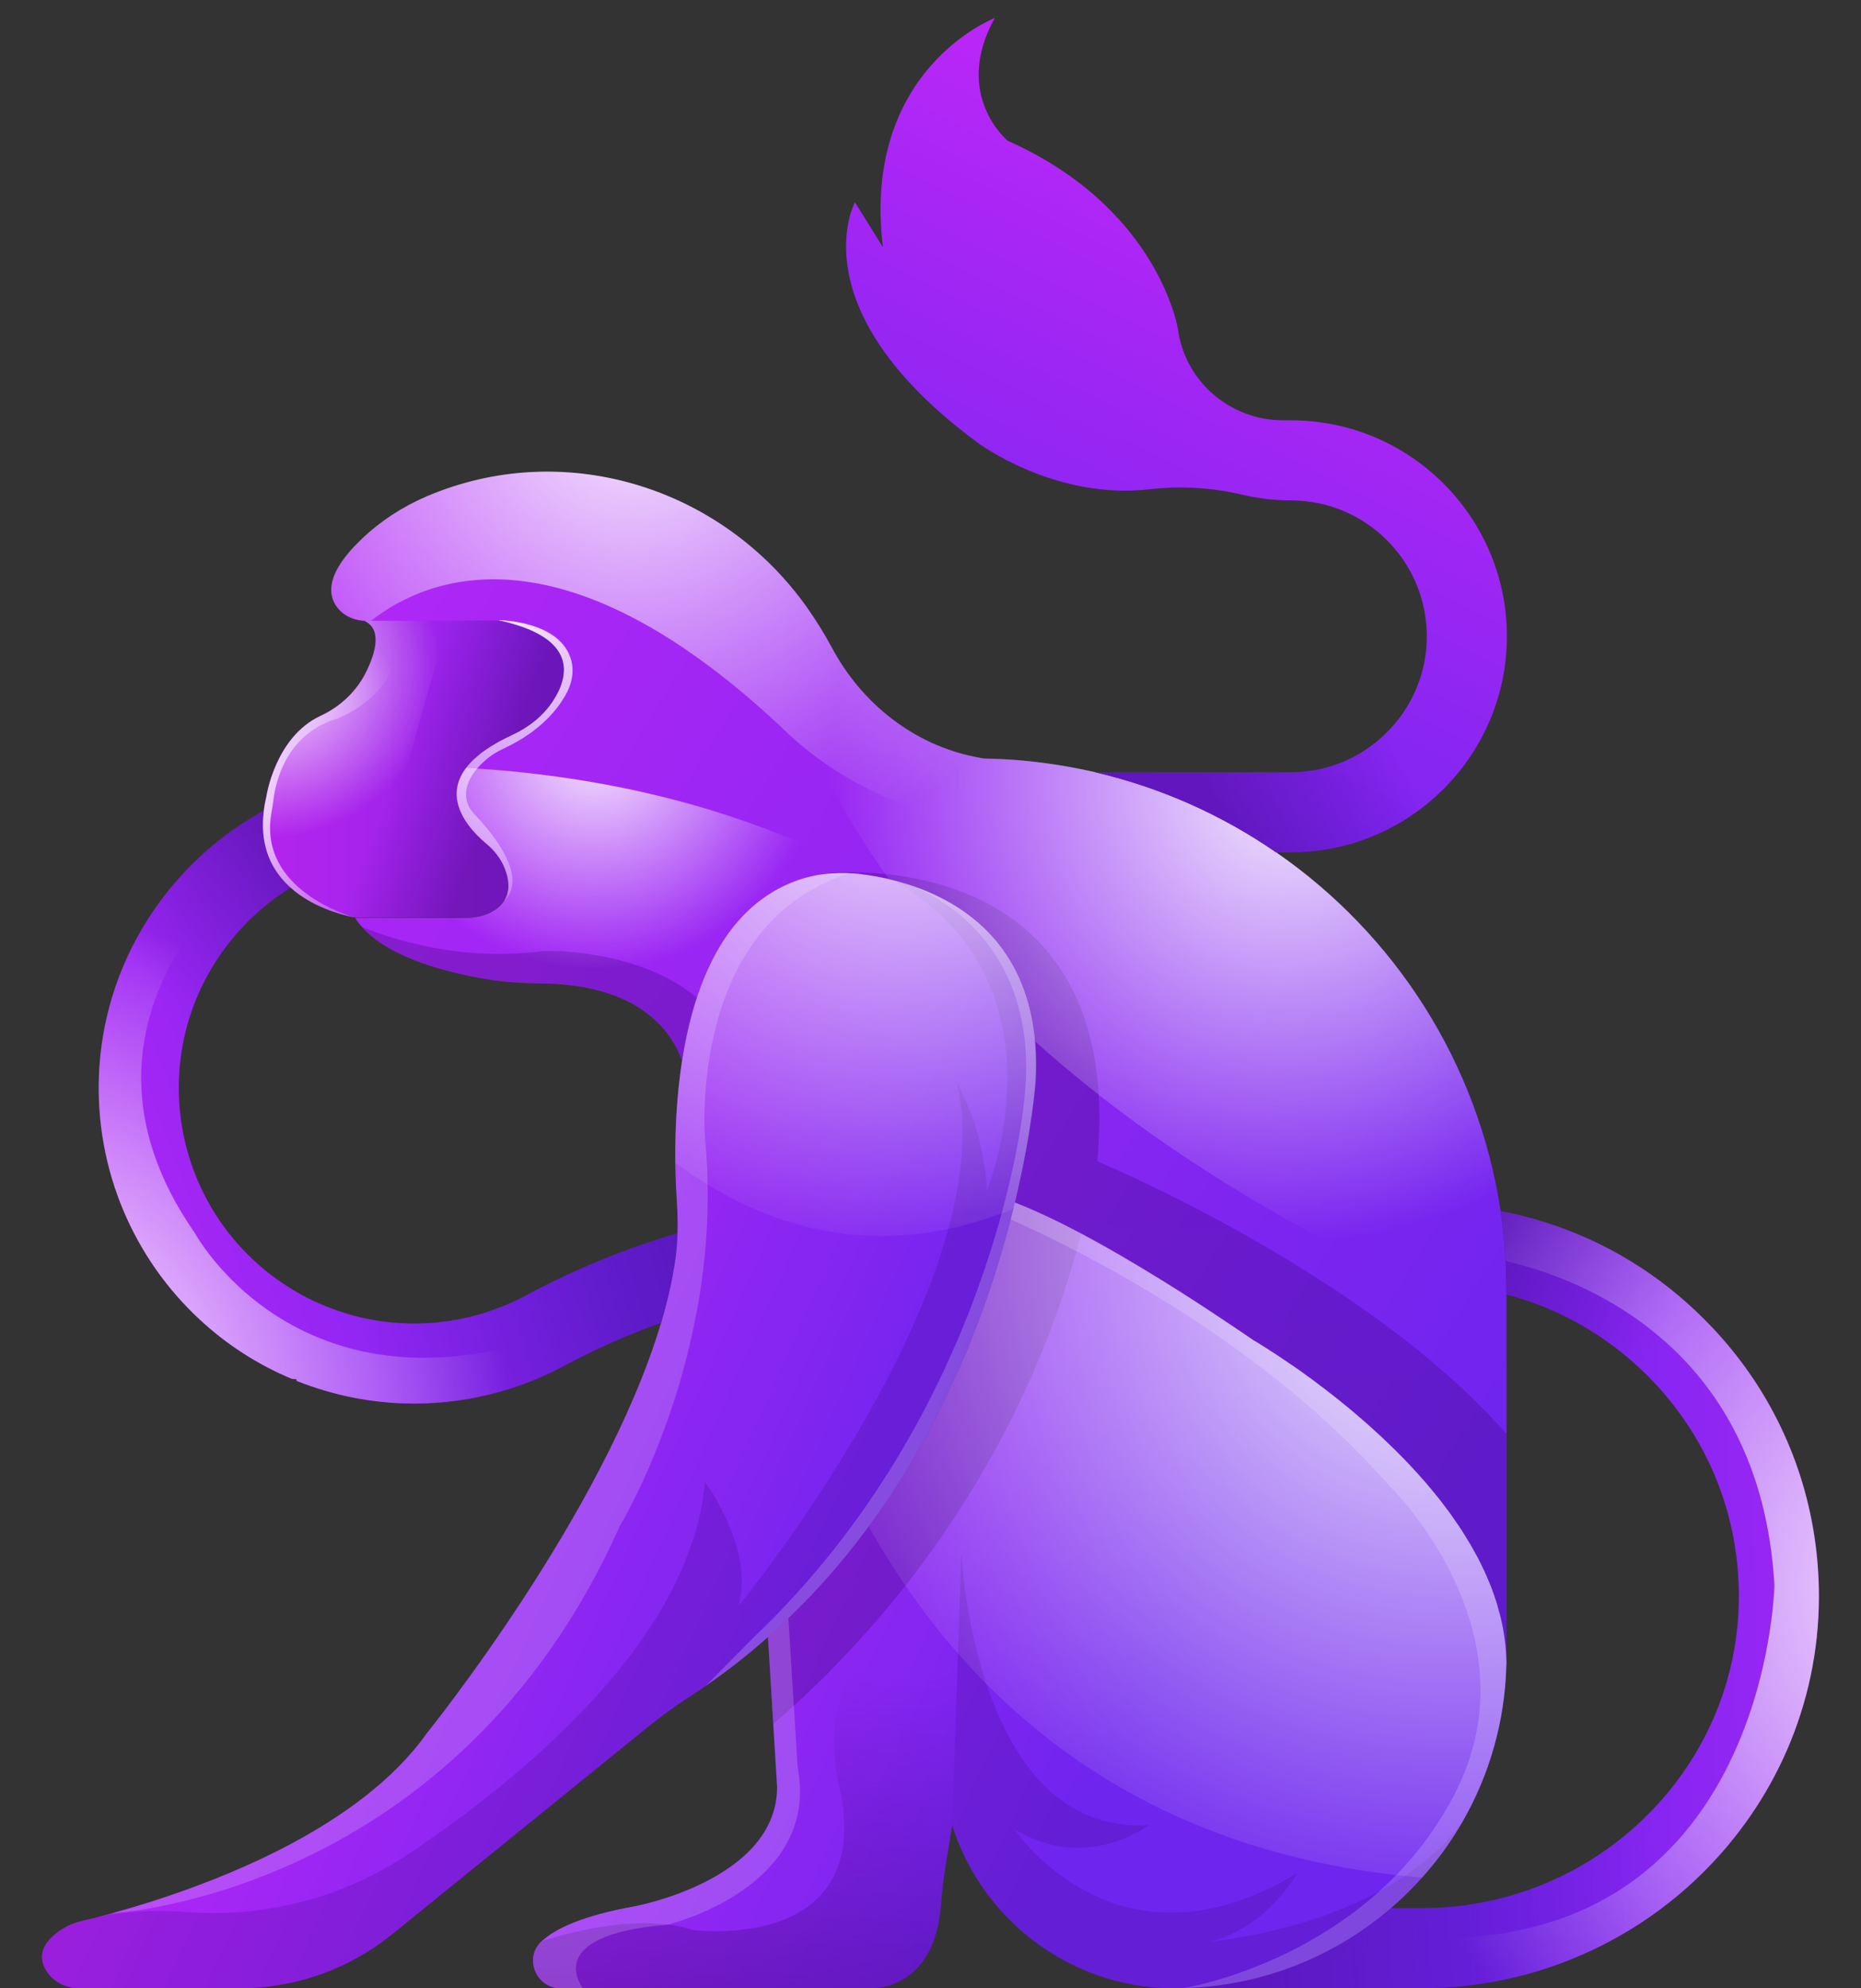 <svg width="44" height="47" viewBox="0 0 44 47" fill="none" xmlns="http://www.w3.org/2000/svg">
<rect x="0" y="0" width="44" height="47" fill="#333333" stroke="none"/>
<g id="Logo">
<path id="Vector" d="M35.618 39.054V39.154C35.618 39.175 35.618 39.196 35.617 39.218C35.617 39.162 35.618 39.109 35.618 39.054Z" fill="url(#paint0_linear_6_6)"/>
<path id="Vector_2" d="M35.616 39.273V39.279C35.618 39.281 35.618 39.282 35.616 39.283C35.618 39.285 35.618 39.286 35.616 39.289V39.339L35.614 39.377C35.578 40.708 35.209 41.959 34.588 43.045C34.314 43.526 33.99 43.974 33.62 44.383C33.427 44.601 33.219 44.808 33 45.003C32.963 45.038 32.926 45.072 32.888 45.104C31.561 46.244 29.849 46.95 27.973 46.997H27.623C26.024 46.954 24.593 46.23 23.614 45.104C23.122 44.54 22.742 43.874 22.513 43.142L22.388 43.907C22.328 44.273 22.274 44.639 22.247 45.008C22.164 46.158 21.671 46.658 21.189 46.87C20.98 46.963 20.75 46.999 20.522 46.999H13.256C12.677 46.999 12.378 46.286 12.801 45.891C12.801 45.891 12.802 45.891 12.804 45.89C13.132 45.584 13.784 45.279 15.009 45.06C15.009 45.06 18.373 44.441 18.373 42.241L18.316 41.3L18.282 40.75L18.157 38.696C18.322 38.55 18.483 38.402 18.64 38.253C19.357 37.566 19.987 36.834 20.54 36.084C20.54 36.084 20.54 36.084 20.54 36.082C20.871 35.631 21.175 35.175 21.453 34.715C21.75 34.227 22.018 33.736 22.26 33.248C22.322 33.123 22.383 32.998 22.441 32.875C22.5 32.751 22.558 32.627 22.613 32.503C22.669 32.379 22.723 32.257 22.772 32.135C22.827 32.013 22.877 31.892 22.924 31.77C22.972 31.657 23.015 31.546 23.058 31.436C23.201 31.068 23.33 30.707 23.446 30.358C23.477 30.266 23.506 30.174 23.534 30.083C23.566 29.984 23.596 29.887 23.625 29.79C23.684 29.596 23.737 29.408 23.791 29.223C23.816 29.13 23.84 29.039 23.864 28.95C23.875 28.908 23.887 28.866 23.896 28.825C23.928 28.702 23.958 28.582 23.986 28.465C23.988 28.451 23.993 28.437 23.996 28.424C24.029 28.437 24.064 28.451 24.099 28.465C24.144 28.483 24.19 28.503 24.239 28.523C24.286 28.542 24.335 28.564 24.388 28.586C24.491 28.629 24.601 28.68 24.715 28.734C24.756 28.752 24.797 28.772 24.839 28.792C25.058 28.896 25.299 29.017 25.564 29.158C25.752 29.258 25.95 29.367 26.163 29.486C26.219 29.519 26.278 29.552 26.335 29.585C26.395 29.619 26.456 29.654 26.517 29.689C26.823 29.867 27.154 30.067 27.512 30.288C27.549 30.311 27.585 30.333 27.622 30.357C27.704 30.408 27.786 30.459 27.872 30.513C28.341 30.811 28.848 31.146 29.405 31.523C29.483 31.575 29.561 31.628 29.641 31.683C29.641 31.683 29.662 31.694 29.7 31.716C29.706 31.719 29.712 31.724 29.718 31.729C29.727 31.733 29.735 31.738 29.743 31.743C29.774 31.763 29.811 31.786 29.856 31.814C29.887 31.833 29.921 31.855 29.957 31.878C29.98 31.892 30.005 31.907 30.029 31.925C30.074 31.952 30.121 31.983 30.17 32.015C30.272 32.082 30.382 32.156 30.505 32.241C30.534 32.26 30.566 32.282 30.599 32.304C30.881 32.501 31.214 32.743 31.567 33.024C31.607 33.053 31.647 33.086 31.686 33.118C31.725 33.149 31.765 33.182 31.806 33.216C31.847 33.248 31.886 33.282 31.927 33.316C31.968 33.349 32.009 33.384 32.05 33.42C32.131 33.486 32.209 33.555 32.29 33.626C32.373 33.7 32.461 33.778 32.546 33.858C32.588 33.895 32.631 33.934 32.673 33.974C32.755 34.051 32.839 34.131 32.922 34.213C33.13 34.416 33.337 34.629 33.536 34.851C33.577 34.895 33.616 34.94 33.654 34.985C33.692 35.027 33.73 35.069 33.764 35.113C33.765 35.114 33.768 35.116 33.768 35.117L33.771 35.121C33.803 35.158 33.836 35.194 33.864 35.233C33.882 35.253 33.902 35.276 33.918 35.298C33.947 35.333 33.977 35.368 34.002 35.403C34.042 35.449 34.078 35.496 34.114 35.544C34.151 35.592 34.187 35.64 34.222 35.688C34.259 35.735 34.294 35.785 34.328 35.834C34.363 35.883 34.398 35.932 34.432 35.982C34.535 36.13 34.632 36.282 34.722 36.437C34.755 36.49 34.786 36.54 34.814 36.592C34.843 36.645 34.871 36.696 34.901 36.75C34.931 36.802 34.957 36.854 34.984 36.908C35.01 36.961 35.038 37.015 35.062 37.068C35.092 37.127 35.118 37.186 35.144 37.246C35.189 37.347 35.233 37.45 35.272 37.555V37.556C35.309 37.656 35.344 37.756 35.376 37.857C35.397 37.926 35.418 37.995 35.435 38.065C35.452 38.117 35.465 38.169 35.477 38.221C35.479 38.225 35.48 38.23 35.48 38.233C35.49 38.271 35.497 38.307 35.506 38.345C35.516 38.385 35.524 38.424 35.531 38.463C35.535 38.481 35.538 38.5 35.541 38.517C35.548 38.553 35.554 38.586 35.558 38.62C35.565 38.661 35.571 38.702 35.576 38.742C35.583 38.791 35.589 38.841 35.594 38.89C35.6 38.949 35.603 39.008 35.608 39.069C35.611 39.14 35.614 39.206 35.616 39.273Z" fill="url(#paint1_linear_6_6)"/>
<path id="Vector_3" d="M29.699 31.718C29.661 31.695 29.64 31.684 29.64 31.684C29.561 31.629 29.482 31.576 29.404 31.524C29.502 31.59 29.601 31.655 29.699 31.718Z" fill="url(#paint2_linear_6_6)"/>
<path id="Vector_4" d="M23.996 28.425C23.993 28.438 23.988 28.452 23.986 28.466C23.948 28.622 23.907 28.784 23.863 28.95C23.84 29.039 23.815 29.131 23.79 29.223C23.738 29.408 23.684 29.596 23.625 29.79C23.595 29.887 23.566 29.984 23.533 30.083C23.505 30.173 23.475 30.266 23.444 30.358C23.329 30.707 23.201 31.068 23.057 31.436C23.015 31.546 22.971 31.657 22.925 31.77C22.875 31.892 22.825 32.013 22.772 32.135C22.72 32.258 22.667 32.38 22.612 32.503C22.557 32.627 22.499 32.751 22.44 32.875C22.383 32.999 22.322 33.123 22.26 33.248C21.328 35.124 20.013 37.059 18.157 38.696L17.828 33.296C17.828 33.296 17.826 33.229 17.83 33.111C17.83 33.082 17.832 33.049 17.834 33.014C17.836 32.974 17.838 32.932 17.843 32.887C17.844 32.859 17.847 32.829 17.85 32.798C17.85 32.79 17.852 32.78 17.853 32.77C17.857 32.725 17.862 32.677 17.869 32.627C17.87 32.612 17.871 32.598 17.873 32.584C17.874 32.582 17.874 32.577 17.874 32.573C17.879 32.532 17.885 32.49 17.892 32.446C17.897 32.398 17.906 32.349 17.915 32.298C17.924 32.253 17.932 32.205 17.942 32.157C17.943 32.151 17.943 32.144 17.944 32.139C17.947 32.121 17.95 32.102 17.956 32.084C17.961 32.053 17.968 32.022 17.975 31.989C17.985 31.941 17.998 31.89 18.01 31.841C18.022 31.79 18.036 31.739 18.05 31.687C18.064 31.635 18.078 31.583 18.095 31.531C18.11 31.477 18.127 31.423 18.146 31.37C18.163 31.318 18.181 31.266 18.201 31.213C18.201 31.211 18.202 31.209 18.203 31.205C18.229 31.136 18.256 31.067 18.284 30.998C18.293 30.974 18.303 30.951 18.314 30.927C18.324 30.904 18.335 30.881 18.344 30.857C18.371 30.797 18.401 30.735 18.43 30.675C18.447 30.638 18.465 30.603 18.484 30.568C18.489 30.555 18.497 30.543 18.503 30.533C18.532 30.48 18.56 30.429 18.591 30.376C18.62 30.324 18.651 30.274 18.685 30.221C18.718 30.17 18.752 30.12 18.787 30.069C18.819 30.021 18.853 29.974 18.887 29.929C18.926 29.877 18.967 29.825 19.009 29.774C19.063 29.709 19.119 29.646 19.177 29.582C19.212 29.544 19.249 29.508 19.286 29.471C19.328 29.429 19.372 29.386 19.417 29.346C19.419 29.343 19.424 29.338 19.427 29.337V29.335C19.448 29.316 19.469 29.296 19.492 29.279C19.517 29.256 19.543 29.234 19.57 29.213C19.601 29.187 19.63 29.162 19.663 29.138C19.698 29.11 19.735 29.082 19.773 29.055C19.801 29.033 19.83 29.014 19.859 28.994C19.893 28.97 19.927 28.948 19.962 28.925C20.001 28.898 20.042 28.873 20.085 28.849C20.116 28.831 20.146 28.813 20.179 28.794C20.211 28.776 20.244 28.76 20.276 28.741C20.343 28.706 20.41 28.672 20.479 28.641C20.513 28.624 20.548 28.609 20.583 28.593C20.655 28.562 20.727 28.533 20.802 28.505C20.839 28.491 20.877 28.476 20.916 28.464H20.918C20.926 28.46 20.934 28.456 20.943 28.454C20.948 28.452 20.953 28.45 20.958 28.448C20.964 28.447 20.968 28.445 20.974 28.444C20.991 28.438 21.009 28.431 21.027 28.426C21.052 28.417 21.075 28.411 21.098 28.403C21.18 28.378 21.264 28.354 21.35 28.333C21.4 28.32 21.45 28.309 21.503 28.298C21.562 28.284 21.621 28.271 21.683 28.26C21.715 28.254 21.748 28.248 21.782 28.243C21.819 28.235 21.856 28.23 21.895 28.225C22.013 28.207 22.136 28.191 22.261 28.18C22.488 28.157 22.726 28.146 22.977 28.148C22.975 28.148 23.245 28.133 23.996 28.425Z" fill="url(#paint3_linear_6_6)"/>
<path id="Vector_5" d="M24.486 25.55C24.486 25.55 24.41 26.708 23.997 28.425C23.994 28.437 23.99 28.451 23.986 28.466C23.978 28.503 23.968 28.539 23.958 28.577C23.929 28.698 23.898 28.823 23.864 28.95C23.84 29.039 23.816 29.131 23.791 29.223C23.737 29.408 23.685 29.596 23.625 29.79C23.596 29.887 23.566 29.984 23.534 30.083C23.506 30.173 23.477 30.266 23.446 30.358C23.33 30.708 23.201 31.068 23.058 31.436C23.016 31.546 22.973 31.657 22.924 31.77C22.877 31.892 22.824 32.013 22.772 32.135C22.721 32.258 22.666 32.38 22.613 32.503C22.558 32.627 22.5 32.751 22.441 32.875C22.383 32.999 22.323 33.123 22.26 33.248C21.328 35.124 20.014 37.059 18.157 38.697C17.7 39.103 17.211 39.489 16.685 39.851C16.553 39.943 16.419 40.032 16.282 40.12C15.958 40.33 15.645 40.559 15.343 40.801L9.274 45.719C8.253 46.548 6.978 46.999 5.662 46.999H1.876C1.56 46.999 1.254 46.848 1.091 46.578C0.944 46.333 0.911 46.009 1.356 45.677C1.389 45.65 1.426 45.626 1.463 45.604C1.463 45.604 1.47 45.6 1.482 45.593C1.633 45.501 1.803 45.439 1.976 45.397C2.014 45.388 2.055 45.379 2.101 45.367C2.127 45.362 2.152 45.354 2.179 45.348C2.31 45.316 2.466 45.275 2.644 45.226C3.624 44.958 5.256 44.44 6.815 43.62C8.088 42.947 9.313 42.073 10.091 40.97C10.091 40.97 14.287 35.785 15.63 31.268H15.631C15.763 30.821 15.869 30.382 15.937 29.953C15.94 29.953 15.94 29.952 15.94 29.952C15.951 29.879 15.963 29.806 15.972 29.732C15.998 29.539 16.013 29.348 16.018 29.154C16.027 28.903 16.018 28.652 16.003 28.402C15.987 28.175 15.971 27.861 15.966 27.488C15.959 26.816 15.989 25.955 16.126 25.07C16.136 25.005 16.147 24.94 16.159 24.875C16.17 24.81 16.181 24.746 16.194 24.68C16.218 24.548 16.247 24.414 16.279 24.282C16.291 24.23 16.302 24.179 16.318 24.128C16.334 24.054 16.356 23.98 16.375 23.907C16.41 23.779 16.451 23.653 16.494 23.527C16.538 23.397 16.587 23.265 16.638 23.138C16.657 23.091 16.678 23.042 16.699 22.996C16.703 22.985 16.707 22.973 16.713 22.962C16.734 22.916 16.755 22.869 16.778 22.824C16.86 22.648 16.951 22.479 17.053 22.317C17.08 22.269 17.11 22.222 17.143 22.177C17.173 22.132 17.203 22.087 17.238 22.042C17.324 21.922 17.42 21.806 17.52 21.698C17.53 21.687 17.54 21.674 17.552 21.663C17.584 21.63 17.617 21.597 17.649 21.564C17.656 21.558 17.665 21.549 17.672 21.542C17.709 21.507 17.746 21.471 17.785 21.438C17.828 21.399 17.871 21.364 17.914 21.329C18.002 21.26 18.093 21.197 18.186 21.136C18.23 21.108 18.275 21.081 18.32 21.054C18.366 21.027 18.416 21 18.468 20.975C18.512 20.952 18.556 20.931 18.601 20.912C18.621 20.901 18.641 20.893 18.659 20.886C18.662 20.883 18.662 20.883 18.665 20.883C18.703 20.866 18.74 20.851 18.78 20.837C18.835 20.814 18.893 20.796 18.952 20.777C18.954 20.775 18.957 20.775 18.962 20.774C18.971 20.771 18.981 20.768 18.991 20.765C19.014 20.756 19.039 20.751 19.063 20.744C19.07 20.743 19.08 20.74 19.087 20.737C19.094 20.736 19.1 20.734 19.104 20.733C19.131 20.728 19.155 20.72 19.181 20.715C19.211 20.707 19.24 20.701 19.271 20.695C19.539 20.643 19.817 20.628 20.093 20.642C20.165 20.643 20.236 20.648 20.308 20.656C20.439 20.671 20.59 20.694 20.756 20.725C20.79 20.732 20.824 20.738 20.859 20.746C20.936 20.761 21.015 20.779 21.096 20.801H21.097C21.162 20.816 21.23 20.834 21.299 20.854C21.344 20.867 21.391 20.881 21.436 20.895C21.438 20.897 21.441 20.897 21.444 20.898C21.448 20.899 21.451 20.901 21.457 20.902C21.483 20.91 21.507 20.918 21.532 20.926C21.768 21.004 22.013 21.104 22.257 21.228C23.461 21.842 24.618 23.074 24.486 25.55Z" fill="url(#paint4_linear_6_6)"/>
<path id="Vector_6" d="M35.618 30.513V39.054C35.618 39.109 35.616 39.163 35.616 39.218C35.618 39.236 35.616 39.255 35.615 39.273C35.614 39.206 35.611 39.141 35.606 39.074C35.604 39.015 35.598 38.955 35.592 38.895C35.587 38.846 35.581 38.796 35.574 38.747C35.57 38.706 35.563 38.665 35.556 38.624C35.552 38.591 35.546 38.557 35.539 38.522C35.537 38.505 35.534 38.487 35.529 38.468C35.523 38.428 35.514 38.389 35.504 38.35C35.496 38.312 35.488 38.275 35.478 38.237C35.478 38.234 35.477 38.23 35.475 38.226C35.464 38.173 35.45 38.122 35.435 38.069C35.416 38 35.396 37.931 35.374 37.862C35.343 37.761 35.308 37.661 35.27 37.561V37.559C35.23 37.455 35.188 37.352 35.142 37.251C35.116 37.192 35.09 37.133 35.06 37.073C35.036 37.019 35.009 36.965 34.983 36.912C34.956 36.859 34.929 36.807 34.9 36.755C34.873 36.701 34.843 36.649 34.812 36.597C34.784 36.545 34.753 36.494 34.722 36.442C34.631 36.287 34.534 36.135 34.431 35.987C34.397 35.937 34.361 35.888 34.327 35.839C34.293 35.789 34.257 35.74 34.221 35.692C34.186 35.645 34.149 35.596 34.112 35.549C34.078 35.501 34.041 35.454 34.001 35.408C33.975 35.373 33.947 35.337 33.916 35.302C33.901 35.282 33.883 35.259 33.863 35.237C33.835 35.199 33.802 35.163 33.772 35.126L33.767 35.122C33.767 35.12 33.765 35.119 33.764 35.118C33.73 35.074 33.692 35.032 33.653 34.99C33.615 34.945 33.576 34.9 33.535 34.856C33.403 34.708 33.267 34.564 33.131 34.425C33.06 34.354 32.991 34.285 32.922 34.217C32.839 34.134 32.755 34.055 32.672 33.978C32.63 33.938 32.588 33.898 32.547 33.862C32.461 33.782 32.374 33.704 32.289 33.63C32.209 33.559 32.13 33.49 32.049 33.424C32.008 33.387 31.968 33.353 31.927 33.32C31.886 33.286 31.846 33.252 31.805 33.22C31.764 33.186 31.725 33.153 31.685 33.123C31.645 33.09 31.606 33.057 31.567 33.028C31.213 32.747 30.882 32.505 30.599 32.308C30.566 32.285 30.535 32.264 30.505 32.245C30.382 32.16 30.271 32.086 30.171 32.019C30.12 31.987 30.074 31.956 30.03 31.929C30.005 31.911 29.979 31.896 29.957 31.882C29.92 31.858 29.886 31.837 29.855 31.818C29.811 31.79 29.774 31.767 29.743 31.747C29.734 31.742 29.727 31.737 29.719 31.733C29.712 31.728 29.706 31.723 29.699 31.721C29.601 31.657 29.502 31.592 29.404 31.526C28.849 31.149 28.341 30.815 27.871 30.517C27.787 30.463 27.703 30.411 27.621 30.36C27.584 30.336 27.548 30.314 27.511 30.291C27.155 30.07 26.823 29.87 26.516 29.692C26.456 29.655 26.395 29.622 26.335 29.588C26.276 29.555 26.219 29.521 26.162 29.49C25.648 29.199 25.209 28.972 24.837 28.795C24.795 28.776 24.754 28.756 24.715 28.738C24.599 28.684 24.489 28.633 24.387 28.589C24.335 28.566 24.287 28.546 24.239 28.526C24.189 28.507 24.143 28.486 24.098 28.468C24.063 28.454 24.029 28.44 23.995 28.427C24.408 26.711 24.485 25.552 24.485 25.552C24.503 25.218 24.497 24.907 24.472 24.617C24.305 22.755 23.298 21.761 22.259 21.232C22.015 21.108 21.77 21.008 21.534 20.93C21.501 20.919 21.471 20.91 21.439 20.899C21.393 20.885 21.346 20.871 21.301 20.858C21.232 20.839 21.165 20.82 21.099 20.805L21.015 20.784C20.962 20.771 20.912 20.76 20.861 20.75C20.826 20.742 20.792 20.736 20.759 20.73C20.661 20.712 20.567 20.696 20.481 20.683C20.42 20.675 20.364 20.666 20.31 20.66C20.099 20.635 19.938 20.628 19.852 20.627H19.84C19.805 20.626 19.785 20.626 19.785 20.626C19.734 20.63 19.683 20.634 19.632 20.641C19.508 20.655 19.389 20.673 19.273 20.7C19.242 20.706 19.212 20.713 19.183 20.72C19.157 20.725 19.132 20.732 19.105 20.738C19.101 20.739 19.095 20.74 19.089 20.742C19.081 20.744 19.073 20.747 19.064 20.749C19.04 20.756 19.016 20.762 18.992 20.77C18.982 20.773 18.971 20.775 18.962 20.779C18.959 20.78 18.955 20.78 18.953 20.781C18.893 20.801 18.837 20.82 18.781 20.842C18.741 20.856 18.703 20.871 18.665 20.888C18.664 20.888 18.663 20.888 18.661 20.891C18.642 20.898 18.622 20.906 18.602 20.916C18.556 20.936 18.512 20.957 18.468 20.979C18.417 21.005 18.368 21.03 18.32 21.058C18.274 21.084 18.23 21.112 18.186 21.14C18.093 21.201 18.002 21.265 17.914 21.334C17.871 21.369 17.828 21.404 17.786 21.442C17.747 21.476 17.708 21.51 17.672 21.546C17.665 21.554 17.657 21.562 17.649 21.569C17.616 21.6 17.583 21.634 17.552 21.668C17.54 21.679 17.529 21.692 17.52 21.703C17.418 21.811 17.325 21.926 17.238 22.046C17.206 22.091 17.173 22.136 17.143 22.182C17.111 22.227 17.081 22.273 17.053 22.322C16.952 22.483 16.86 22.652 16.779 22.829C16.755 22.874 16.734 22.921 16.714 22.967C16.708 22.979 16.704 22.99 16.7 23.001C16.679 23.047 16.657 23.095 16.639 23.143C16.587 23.27 16.539 23.401 16.494 23.532C16.489 23.55 16.481 23.567 16.476 23.586C16.452 23.658 16.43 23.732 16.408 23.806C16.397 23.841 16.387 23.877 16.377 23.911C16.357 23.985 16.336 24.058 16.318 24.133C16.304 24.184 16.291 24.234 16.28 24.287C16.248 24.419 16.22 24.553 16.194 24.685C16.181 24.75 16.17 24.815 16.159 24.88C16.148 24.945 16.137 25.009 16.127 25.075C15.883 24.394 15.126 23.264 12.79 23.245C12.358 23.241 11.927 23.215 11.503 23.144C10.596 22.991 9.206 22.648 8.56 21.913C8.497 21.843 8.442 21.77 8.395 21.692C8.409 21.695 8.417 21.696 8.417 21.696H11.035C11.188 21.696 11.337 21.673 11.477 21.623C11.497 21.617 11.517 21.609 11.537 21.6C11.649 21.551 11.771 21.479 11.862 21.372C11.883 21.348 11.903 21.322 11.92 21.296V21.295C11.947 21.254 11.967 21.21 11.985 21.163C11.989 21.15 11.994 21.138 11.996 21.126C11.999 21.117 12 21.109 12.002 21.1C12.023 21.015 12.027 20.921 12.01 20.813C12.008 20.783 12.002 20.752 11.994 20.721C11.985 20.689 11.977 20.656 11.965 20.622C11.961 20.607 11.955 20.591 11.95 20.575C11.946 20.562 11.94 20.548 11.935 20.535C11.925 20.511 11.915 20.487 11.904 20.462C11.892 20.438 11.881 20.416 11.869 20.393C11.857 20.37 11.845 20.349 11.832 20.33C11.823 20.316 11.815 20.302 11.805 20.287C11.791 20.267 11.777 20.245 11.761 20.226C11.761 20.224 11.76 20.223 11.759 20.222C11.742 20.197 11.722 20.174 11.702 20.15C11.687 20.129 11.669 20.109 11.649 20.091C11.642 20.081 11.632 20.071 11.622 20.061C11.591 20.029 11.558 20 11.524 19.97C11.437 19.898 11.325 19.798 11.216 19.678C11.202 19.663 11.189 19.648 11.176 19.633C11.153 19.608 11.134 19.582 11.113 19.556C11.098 19.536 11.082 19.515 11.067 19.494C11.061 19.489 11.057 19.481 11.053 19.476C11.051 19.473 11.049 19.471 11.047 19.467C11.033 19.448 11.019 19.428 11.006 19.407C10.994 19.389 10.982 19.369 10.972 19.349C10.959 19.331 10.949 19.311 10.938 19.29C10.883 19.186 10.839 19.073 10.816 18.956C10.81 18.926 10.805 18.895 10.802 18.865C10.798 18.834 10.797 18.802 10.797 18.769C10.797 18.685 10.808 18.601 10.834 18.514C10.844 18.48 10.857 18.445 10.871 18.41C10.876 18.398 10.881 18.387 10.886 18.376C10.89 18.365 10.896 18.352 10.903 18.341C10.908 18.33 10.915 18.317 10.921 18.306C10.93 18.291 10.938 18.275 10.948 18.26C10.949 18.257 10.951 18.256 10.952 18.253C10.973 18.22 10.996 18.186 11.021 18.154C11.021 18.151 11.024 18.15 11.025 18.146C11.039 18.128 11.053 18.112 11.069 18.093C11.098 18.058 11.133 18.021 11.168 17.985C11.186 17.967 11.204 17.951 11.224 17.932C11.249 17.908 11.277 17.884 11.306 17.86C11.333 17.837 11.361 17.815 11.39 17.792C11.422 17.769 11.457 17.746 11.49 17.722C11.523 17.699 11.557 17.677 11.592 17.654C11.593 17.652 11.594 17.652 11.597 17.651C11.634 17.627 11.671 17.605 11.711 17.582C11.738 17.565 11.766 17.55 11.794 17.534C11.804 17.529 11.815 17.523 11.826 17.518C11.849 17.505 11.873 17.492 11.897 17.481C11.921 17.468 11.945 17.455 11.969 17.444C12.015 17.42 12.063 17.398 12.112 17.375C12.116 17.373 12.121 17.371 12.125 17.367C12.506 17.192 12.841 16.925 13.071 16.578C13.126 16.495 13.176 16.405 13.219 16.312C13.229 16.292 13.237 16.272 13.245 16.253C13.251 16.236 13.259 16.218 13.265 16.199C13.269 16.185 13.275 16.171 13.28 16.155C13.288 16.128 13.296 16.1 13.302 16.073C13.31 16.051 13.314 16.028 13.318 16.006C13.322 15.98 13.326 15.955 13.328 15.931C13.355 15.677 13.278 15.418 13.018 15.188C12.976 15.15 12.928 15.114 12.874 15.078C12.839 15.054 12.801 15.03 12.76 15.008C12.719 14.983 12.677 14.961 12.63 14.94C12.585 14.917 12.537 14.896 12.487 14.875C12.461 14.865 12.434 14.854 12.408 14.844C12.354 14.823 12.298 14.803 12.239 14.785C12.209 14.775 12.178 14.767 12.147 14.757C12.086 14.739 12.021 14.72 11.951 14.703C11.918 14.694 11.882 14.686 11.847 14.678H8.658C8.41 14.678 8.165 14.583 8.003 14.394C7.761 14.114 7.656 13.6 8.55 12.748C9 12.319 9.527 11.977 10.099 11.733C10.145 11.714 10.195 11.694 10.245 11.673C12.877 10.618 15.81 11.215 17.875 13.026C18.32 13.413 18.724 13.857 19.076 14.353C19.283 14.647 19.485 14.965 19.671 15.312C19.972 15.879 20.374 16.384 20.849 16.797C21.473 17.341 22.226 17.727 23.056 17.893C23.124 17.908 23.193 17.92 23.264 17.932C23.265 17.932 23.265 17.932 23.267 17.932C23.269 17.933 23.274 17.933 23.276 17.933H23.28C23.333 17.934 23.385 17.936 23.436 17.937C23.789 17.947 24.138 17.972 24.481 18.013C24.839 18.054 25.193 18.11 25.542 18.181C25.659 18.205 25.776 18.23 25.893 18.256C27.45 18.619 28.896 19.269 30.172 20.149C32.974 22.08 34.953 25.119 35.481 28.632C35.57 29.242 35.618 29.872 35.618 30.513Z" fill="url(#paint5_linear_6_6)"/>
<path id="Vector_7" d="M29.699 31.718C29.661 31.695 29.64 31.684 29.64 31.684C29.561 31.629 29.482 31.576 29.404 31.524C29.502 31.59 29.601 31.655 29.699 31.718Z" fill="url(#paint6_linear_6_6)"/>
<path id="Vector_8" d="M13.326 15.925C13.325 15.949 13.32 15.974 13.316 15.999C13.312 16.022 13.307 16.044 13.3 16.067C13.295 16.094 13.286 16.122 13.277 16.149C13.274 16.165 13.267 16.179 13.263 16.193C13.256 16.211 13.249 16.23 13.242 16.247C13.235 16.266 13.226 16.286 13.216 16.306C13.174 16.399 13.123 16.489 13.068 16.572C12.839 16.919 12.503 17.185 12.123 17.361C12.118 17.364 12.114 17.367 12.11 17.369C12.06 17.391 12.012 17.414 11.966 17.438C11.942 17.449 11.918 17.462 11.894 17.475C11.87 17.486 11.847 17.499 11.824 17.512C11.812 17.517 11.801 17.523 11.792 17.528C11.764 17.544 11.735 17.559 11.708 17.576C11.669 17.599 11.631 17.621 11.594 17.645C11.592 17.646 11.59 17.646 11.589 17.648C11.554 17.671 11.52 17.693 11.488 17.716C11.454 17.74 11.42 17.763 11.388 17.786C11.358 17.809 11.33 17.831 11.303 17.854C11.275 17.878 11.247 17.901 11.221 17.926C11.202 17.944 11.183 17.961 11.165 17.979C11.13 18.014 11.096 18.051 11.066 18.087C11.051 18.105 11.037 18.122 11.023 18.14C10.996 18.175 10.972 18.211 10.949 18.246C10.948 18.248 10.947 18.25 10.945 18.253C10.935 18.268 10.927 18.283 10.918 18.299C10.911 18.31 10.906 18.323 10.9 18.334C10.893 18.345 10.888 18.358 10.884 18.369C10.878 18.38 10.873 18.391 10.868 18.402C10.854 18.437 10.841 18.473 10.831 18.506C10.806 18.593 10.794 18.678 10.794 18.761C10.794 18.793 10.796 18.826 10.8 18.857C10.802 18.888 10.807 18.919 10.814 18.948C10.837 19.065 10.88 19.178 10.935 19.283C10.947 19.304 10.956 19.324 10.969 19.342C10.98 19.361 10.992 19.381 11.004 19.399C11.017 19.421 11.031 19.44 11.045 19.46C11.046 19.462 11.049 19.465 11.05 19.469C11.054 19.474 11.059 19.481 11.064 19.487C11.08 19.508 11.095 19.529 11.111 19.548C11.131 19.575 11.151 19.601 11.174 19.626C11.186 19.642 11.199 19.656 11.213 19.671C11.322 19.791 11.435 19.891 11.522 19.963C11.555 19.993 11.588 20.022 11.619 20.055C11.647 20.083 11.674 20.113 11.7 20.144C11.719 20.168 11.738 20.191 11.756 20.215C11.757 20.217 11.759 20.218 11.759 20.22C11.774 20.239 11.788 20.261 11.802 20.281C11.812 20.295 11.82 20.309 11.829 20.324C11.842 20.343 11.855 20.364 11.866 20.387C11.879 20.41 11.89 20.432 11.901 20.456C11.912 20.481 11.922 20.505 11.932 20.529C11.943 20.558 11.953 20.588 11.963 20.616C11.974 20.65 11.982 20.683 11.991 20.715C11.998 20.746 12.004 20.777 12.008 20.806C12.024 20.915 12.021 21.009 11.999 21.093C11.998 21.102 11.996 21.11 11.994 21.119C11.991 21.132 11.986 21.143 11.982 21.156C11.966 21.203 11.944 21.249 11.917 21.289C11.9 21.316 11.88 21.342 11.859 21.365C11.768 21.473 11.647 21.544 11.534 21.593C11.514 21.602 11.494 21.61 11.475 21.616C11.334 21.667 11.184 21.689 11.033 21.689H8.414C8.414 21.689 8.407 21.688 8.393 21.685C8.255 21.663 7.459 21.509 6.868 20.978C6.849 20.962 6.83 20.946 6.812 20.927C6.598 20.721 6.416 20.465 6.311 20.142C6.221 19.864 6.186 19.54 6.235 19.159C6.248 19.052 6.269 18.942 6.296 18.826C6.296 18.826 6.503 17.417 7.578 16.918C8.043 16.703 8.429 16.34 8.657 15.879C8.894 15.398 9.03 14.859 8.603 14.669H11.843C11.878 14.677 11.914 14.685 11.947 14.694C12.017 14.711 12.081 14.729 12.143 14.748C12.174 14.758 12.205 14.766 12.235 14.776C12.294 14.796 12.351 14.816 12.404 14.835C12.431 14.845 12.458 14.856 12.484 14.866C12.535 14.887 12.582 14.908 12.627 14.931C12.674 14.954 12.716 14.976 12.757 14.999C12.798 15.022 12.836 15.045 12.871 15.069C12.925 15.104 12.972 15.143 13.014 15.179C13.276 15.412 13.353 15.671 13.326 15.925Z" fill="url(#paint7_linear_6_6)"/>
<path id="Vector_9" opacity="0.08" d="M13.326 15.926C13.325 15.95 13.321 15.975 13.316 16C13.312 16.023 13.308 16.045 13.301 16.068C13.296 16.095 13.287 16.123 13.278 16.15C13.274 16.165 13.268 16.179 13.264 16.194C13.257 16.212 13.25 16.23 13.243 16.247C13.236 16.267 13.228 16.287 13.218 16.306C13.175 16.4 13.124 16.489 13.07 16.573C12.841 16.92 12.505 17.185 12.124 17.362C12.12 17.365 12.116 17.367 12.112 17.369C12.063 17.392 12.014 17.414 11.968 17.439C11.944 17.45 11.92 17.463 11.896 17.475C11.872 17.487 11.849 17.5 11.826 17.512C11.814 17.518 11.803 17.524 11.793 17.529C11.765 17.544 11.737 17.56 11.71 17.577C11.671 17.599 11.633 17.622 11.596 17.646C11.594 17.647 11.592 17.647 11.591 17.648C11.556 17.671 11.522 17.694 11.489 17.716C11.456 17.741 11.422 17.764 11.389 17.787C11.36 17.81 11.332 17.832 11.305 17.855C11.277 17.879 11.249 17.902 11.223 17.926C11.204 17.945 11.185 17.961 11.167 17.98C11.132 18.015 11.098 18.052 11.068 18.087C11.053 18.105 11.039 18.122 11.024 18.141C10.998 18.176 10.973 18.212 10.951 18.247C10.95 18.249 10.949 18.25 10.947 18.254C10.937 18.269 10.929 18.285 10.92 18.3C10.914 18.312 10.908 18.324 10.902 18.335C10.896 18.346 10.889 18.359 10.886 18.37C10.88 18.381 10.875 18.393 10.87 18.404C10.856 18.438 10.843 18.474 10.833 18.508C10.808 18.595 10.796 18.679 10.796 18.763C10.796 18.795 10.798 18.828 10.802 18.858C10.804 18.889 10.808 18.92 10.816 18.95C10.838 19.067 10.882 19.179 10.937 19.284C10.949 19.305 10.958 19.325 10.971 19.343C10.982 19.363 10.994 19.383 11.006 19.401C11.018 19.422 11.033 19.442 11.047 19.461C11.048 19.464 11.051 19.467 11.052 19.47C11.056 19.475 11.061 19.483 11.066 19.488C11.082 19.509 11.097 19.53 11.112 19.55C11.133 19.577 11.153 19.602 11.176 19.627C11.189 19.642 11.202 19.657 11.216 19.672C11.324 19.791 11.437 19.892 11.524 19.964C11.558 19.993 11.591 20.023 11.622 20.055C11.65 20.083 11.677 20.113 11.702 20.144C11.722 20.168 11.741 20.191 11.759 20.216C11.76 20.217 11.761 20.218 11.761 20.22C11.777 20.239 11.791 20.261 11.805 20.281C11.815 20.295 11.823 20.309 11.832 20.324C11.845 20.343 11.857 20.364 11.869 20.387C11.882 20.41 11.893 20.432 11.904 20.456C11.915 20.481 11.924 20.505 11.934 20.529C11.946 20.558 11.955 20.588 11.965 20.616C11.977 20.65 11.985 20.683 11.993 20.715C12 20.746 12.006 20.777 12.01 20.807C12.027 20.916 12.023 21.009 12.002 21.094C12 21.103 11.999 21.111 11.996 21.12C11.993 21.132 11.989 21.144 11.985 21.157C11.968 21.204 11.947 21.25 11.92 21.29C11.903 21.317 11.883 21.342 11.862 21.366C11.77 21.473 11.649 21.545 11.537 21.594C11.517 21.603 11.497 21.611 11.477 21.617C11.336 21.668 11.187 21.69 11.035 21.69H8.416C8.416 21.69 8.41 21.689 8.396 21.686C8.396 21.686 8.394 21.686 8.39 21.685H8.385C8.38 21.683 8.375 21.682 8.369 21.682C8.243 21.659 7.878 21.579 7.483 21.385C7.277 21.285 7.063 21.152 6.872 20.979C6.852 20.963 6.833 20.946 6.815 20.928C6.601 20.722 6.419 20.465 6.315 20.142C6.225 19.865 6.19 19.54 6.239 19.16C6.252 19.052 6.273 18.943 6.3 18.827C6.3 18.827 6.507 17.418 7.582 16.919C8.047 16.704 8.433 16.341 8.66 15.88C8.897 15.398 9.034 14.86 8.606 14.669H11.847C11.882 14.678 11.917 14.686 11.951 14.695C12.02 14.712 12.085 14.73 12.146 14.749C12.177 14.759 12.208 14.767 12.238 14.777C12.297 14.796 12.353 14.816 12.407 14.836C12.434 14.846 12.461 14.857 12.486 14.867C12.537 14.888 12.585 14.909 12.63 14.932C12.676 14.955 12.718 14.977 12.759 15C12.8 15.022 12.838 15.046 12.873 15.07C12.927 15.105 12.975 15.143 13.017 15.18C13.277 15.412 13.353 15.672 13.326 15.926Z" fill="url(#paint8_linear_6_6)"/>
<path id="Vector_10" d="M12.273 32.755C12.612 32.637 12.945 32.492 13.265 32.323C12.945 32.49 12.612 32.634 12.273 32.755ZM12.273 32.755C12.612 32.637 12.945 32.492 13.265 32.323C12.945 32.49 12.612 32.634 12.273 32.755ZM12.273 32.755C12.612 32.637 12.945 32.492 13.265 32.323C12.945 32.49 12.612 32.634 12.273 32.755ZM12.273 32.755C12.612 32.637 12.945 32.492 13.265 32.323C12.945 32.49 12.612 32.634 12.273 32.755ZM12.273 32.755C12.612 32.637 12.945 32.492 13.265 32.323C12.945 32.49 12.612 32.634 12.273 32.755ZM12.273 32.755C12.612 32.637 12.945 32.492 13.265 32.323C12.945 32.49 12.612 32.634 12.273 32.755Z" fill="url(#paint9_linear_6_6)"/>
<path id="Vector_11" d="M43.005 37.765C42.996 40.311 41.938 42.619 40.238 44.289C39.996 44.528 39.741 44.753 39.473 44.965C38.866 45.445 38.195 45.854 37.476 46.174C36.298 46.702 34.99 46.997 33.614 46.997H27.973C29.516 46.958 30.948 46.474 32.146 45.668C32.404 45.495 32.652 45.305 32.888 45.104H33.615C35.026 45.104 36.348 44.718 37.477 44.047C38.242 43.592 38.918 43.007 39.474 42.324C39.474 42.324 39.475 42.321 39.479 42.316C39.485 42.311 39.495 42.3 39.506 42.284C39.573 42.201 39.637 42.116 39.701 42.03C39.712 42.015 39.724 41.999 39.734 41.983C39.746 41.967 39.757 41.95 39.77 41.933C40.063 41.52 40.314 41.077 40.516 40.61C40.896 39.733 41.109 38.769 41.112 37.759C41.119 36.039 40.542 34.412 39.474 33.098C39.314 32.898 39.139 32.704 38.954 32.52C38.015 31.581 36.869 30.927 35.62 30.599V30.513C35.62 30.276 35.612 30.041 35.6 29.809C35.58 29.41 35.539 29.015 35.479 28.627C36.937 28.904 38.302 29.525 39.474 30.452C39.759 30.678 40.03 30.92 40.291 31.181C40.655 31.543 40.985 31.931 41.278 32.339C42.407 33.909 43.011 35.79 43.005 37.765Z" fill="url(#paint10_linear_6_6)"/>
<path id="Vector_12" d="M16.018 29.154C16.012 29.348 15.997 29.539 15.971 29.732C15.961 29.805 15.95 29.878 15.939 29.952C15.939 29.952 15.939 29.953 15.938 29.953C15.924 30.039 15.908 30.125 15.891 30.211C15.825 30.558 15.736 30.91 15.63 31.268H15.629C14.844 31.547 14.073 31.89 13.32 32.294C13.301 32.306 13.284 32.316 13.265 32.323C12.945 32.49 12.613 32.634 12.273 32.755C12.254 32.763 12.234 32.768 12.214 32.775C12.082 32.821 11.948 32.862 11.812 32.9C11.163 33.082 10.485 33.178 9.794 33.178C9.714 33.178 9.635 33.177 9.555 33.174C9.508 33.174 9.463 33.172 9.418 33.167C9.387 33.167 9.357 33.166 9.327 33.164C9.274 33.161 9.221 33.157 9.169 33.151C9.137 33.15 9.104 33.147 9.07 33.141C9.031 33.14 8.991 33.136 8.952 33.13C8.566 33.086 8.182 33.012 7.808 32.908C7.768 32.897 7.731 32.886 7.691 32.875C7.459 32.807 7.233 32.729 7.012 32.641V32.602C6.974 32.601 6.935 32.597 6.896 32.592C6.082 32.251 5.349 31.774 4.722 31.19C3.163 29.746 2.252 27.658 2.34 25.416C2.366 24.783 2.47 24.169 2.646 23.585C3.048 22.242 3.821 21.056 4.843 20.144C5.269 19.765 5.737 19.435 6.239 19.161C6.189 19.542 6.225 19.866 6.315 20.144C6.419 20.466 6.6 20.723 6.815 20.929C6.833 20.947 6.851 20.964 6.871 20.98C5.429 21.877 4.42 23.414 4.252 25.183C4.242 25.285 4.235 25.389 4.231 25.491C4.152 27.546 5.193 29.426 6.875 30.457C6.92 30.486 6.965 30.512 7.012 30.539C7.359 30.741 7.728 30.904 8.123 31.027C8.143 31.034 8.166 31.041 8.189 31.048C8.2 31.052 8.213 31.057 8.224 31.059C8.234 31.062 8.243 31.065 8.253 31.068C8.334 31.092 8.415 31.113 8.497 31.133C8.587 31.154 8.68 31.173 8.772 31.191C8.817 31.2 8.861 31.206 8.904 31.214C8.925 31.218 8.948 31.221 8.969 31.224C8.971 31.224 8.971 31.224 8.971 31.224C9.009 31.229 9.045 31.235 9.082 31.239C9.102 31.242 9.122 31.245 9.141 31.246C9.196 31.253 9.251 31.259 9.306 31.264C9.326 31.265 9.346 31.267 9.365 31.268C9.433 31.274 9.501 31.278 9.568 31.28C9.568 31.28 9.569 31.28 9.571 31.28C9.645 31.284 9.72 31.285 9.795 31.285C9.874 31.285 9.953 31.284 10.032 31.28C10.082 31.278 10.129 31.276 10.178 31.271H10.184C10.21 31.27 10.239 31.267 10.267 31.265C10.296 31.263 10.327 31.26 10.357 31.256C10.389 31.253 10.425 31.25 10.457 31.245C10.462 31.244 10.469 31.244 10.475 31.243C10.489 31.241 10.502 31.24 10.516 31.239C10.539 31.235 10.559 31.231 10.582 31.229C10.596 31.227 10.612 31.226 10.626 31.223C10.633 31.222 10.641 31.221 10.651 31.219C10.667 31.218 10.684 31.215 10.701 31.21C10.738 31.205 10.774 31.198 10.811 31.192C10.828 31.188 10.848 31.185 10.866 31.181C10.914 31.171 10.963 31.162 11.012 31.15C11.015 31.15 11.016 31.15 11.018 31.149C11.043 31.145 11.067 31.139 11.092 31.133C11.11 31.128 11.129 31.122 11.147 31.118C11.157 31.115 11.168 31.113 11.178 31.109C11.194 31.108 11.208 31.102 11.222 31.098C11.284 31.084 11.347 31.066 11.41 31.045C11.414 31.044 11.419 31.043 11.423 31.041C11.441 31.036 11.463 31.029 11.482 31.023C11.523 31.012 11.563 30.998 11.604 30.982C11.608 30.981 11.614 30.978 11.62 30.977C11.632 30.974 11.641 30.97 11.653 30.964C11.686 30.953 11.719 30.941 11.753 30.927C11.765 30.925 11.78 30.917 11.794 30.913C11.824 30.902 11.854 30.889 11.886 30.878C12.069 30.805 12.249 30.722 12.425 30.626C12.961 30.339 13.506 30.079 14.057 29.849C14.702 29.577 15.357 29.346 16.018 29.154Z" fill="url(#paint11_linear_6_6)"/>
<path id="Vector_13" opacity="0.07" d="M23.996 28.425C23.993 28.438 23.988 28.452 23.986 28.466C23.948 28.622 23.907 28.784 23.863 28.95C23.84 29.039 23.815 29.131 23.79 29.223C23.738 29.408 23.684 29.596 23.625 29.79C23.595 29.887 23.566 29.984 23.533 30.083C23.505 30.173 23.475 30.266 23.444 30.358C23.329 30.707 23.201 31.068 23.057 31.436C23.015 31.546 22.971 31.657 22.925 31.77C22.875 31.892 22.825 32.013 22.772 32.135C22.72 32.258 22.667 32.38 22.612 32.503C22.557 32.627 22.499 32.751 22.44 32.875C22.383 32.999 22.322 33.123 22.26 33.248C21.328 35.124 20.013 37.059 18.157 38.696L17.828 33.296C17.828 33.296 17.826 33.229 17.83 33.111C17.83 33.082 17.832 33.049 17.834 33.014C17.836 32.974 17.838 32.932 17.843 32.887C17.844 32.859 17.847 32.829 17.85 32.798C17.85 32.79 17.852 32.78 17.853 32.77C17.857 32.725 17.862 32.677 17.869 32.627C17.87 32.612 17.871 32.598 17.873 32.584C17.874 32.582 17.874 32.577 17.874 32.573C17.879 32.532 17.885 32.49 17.892 32.446C17.897 32.398 17.906 32.349 17.915 32.298C17.924 32.253 17.932 32.205 17.942 32.157C17.943 32.151 17.943 32.144 17.944 32.139C17.947 32.121 17.95 32.102 17.956 32.084C17.961 32.053 17.968 32.022 17.975 31.989C17.985 31.941 17.998 31.89 18.01 31.841C18.022 31.79 18.036 31.739 18.05 31.687C18.064 31.635 18.078 31.583 18.095 31.531C18.11 31.477 18.127 31.423 18.146 31.37C18.163 31.318 18.181 31.266 18.201 31.213C18.201 31.211 18.202 31.209 18.203 31.205C18.229 31.136 18.256 31.067 18.284 30.998C18.293 30.974 18.303 30.951 18.314 30.927C18.324 30.904 18.335 30.881 18.344 30.857C18.371 30.797 18.401 30.735 18.43 30.675C18.447 30.638 18.465 30.603 18.484 30.568C18.489 30.555 18.497 30.543 18.503 30.533C18.532 30.48 18.56 30.429 18.591 30.376C18.62 30.324 18.651 30.274 18.685 30.221C18.718 30.17 18.752 30.12 18.787 30.069C18.819 30.021 18.853 29.974 18.887 29.929C18.926 29.877 18.967 29.825 19.009 29.774C19.063 29.709 19.119 29.646 19.177 29.582C19.212 29.544 19.249 29.508 19.286 29.471C19.328 29.429 19.372 29.386 19.417 29.346C19.419 29.343 19.424 29.338 19.427 29.337V29.335C19.448 29.316 19.469 29.296 19.492 29.279C19.517 29.256 19.543 29.234 19.57 29.213C19.601 29.187 19.63 29.162 19.663 29.138C19.698 29.11 19.735 29.082 19.773 29.055C19.801 29.033 19.83 29.014 19.859 28.994C19.893 28.97 19.927 28.948 19.962 28.925C20.001 28.898 20.042 28.873 20.085 28.849C20.116 28.831 20.146 28.813 20.179 28.794C20.211 28.776 20.244 28.76 20.276 28.741C20.343 28.706 20.41 28.672 20.479 28.641C20.513 28.624 20.548 28.609 20.583 28.593C20.655 28.562 20.727 28.533 20.802 28.505C20.839 28.491 20.877 28.476 20.916 28.464H20.918C20.926 28.46 20.934 28.456 20.943 28.454C20.948 28.452 20.953 28.45 20.958 28.448C20.964 28.447 20.968 28.445 20.974 28.444C20.991 28.438 21.009 28.431 21.027 28.426C21.052 28.417 21.075 28.411 21.098 28.403C21.18 28.378 21.264 28.354 21.35 28.333C21.4 28.32 21.45 28.309 21.503 28.298C21.562 28.284 21.621 28.271 21.683 28.26C21.715 28.254 21.748 28.248 21.782 28.243C21.819 28.235 21.856 28.23 21.895 28.225C22.013 28.207 22.136 28.191 22.261 28.18C22.488 28.157 22.726 28.146 22.977 28.148C22.975 28.148 23.245 28.133 23.996 28.425Z" fill="url(#paint12_linear_6_6)"/>
<path id="Vector_14" opacity="0.2" d="M24.486 25.549C24.486 25.549 24.41 26.707 23.997 28.424C23.994 28.437 23.989 28.451 23.986 28.465C23.948 28.621 23.907 28.784 23.864 28.95C23.84 29.038 23.816 29.13 23.791 29.223C23.737 29.407 23.685 29.596 23.625 29.789C23.596 29.886 23.566 29.984 23.534 30.082C23.506 30.172 23.477 30.266 23.446 30.358C23.33 30.707 23.201 31.068 23.058 31.435C23.016 31.545 22.973 31.657 22.925 31.77C22.877 31.891 22.825 32.012 22.773 32.135C22.721 32.258 22.667 32.38 22.613 32.502C22.558 32.627 22.501 32.751 22.442 32.874C22.384 32.998 22.323 33.123 22.261 33.247C21.328 35.123 20.015 37.058 18.157 38.696C17.586 39.204 16.962 39.681 16.283 40.12C15.959 40.33 15.646 40.558 15.344 40.8L9.275 45.719C8.253 46.548 6.979 46.999 5.663 46.999H1.876C1.56 46.999 1.254 46.848 1.091 46.577C0.944 46.332 0.911 46.008 1.356 45.676C1.389 45.65 1.426 45.626 1.463 45.603C1.463 45.603 1.47 45.599 1.482 45.592C1.543 45.561 1.749 45.461 2.101 45.367C2.127 45.361 2.152 45.354 2.178 45.347C2.668 45.226 3.411 45.122 4.419 45.197C6.284 45.337 8.145 44.846 9.696 43.801C12.52 41.898 16.352 38.674 16.667 35.029C16.667 35.029 17.856 36.618 17.454 37.975C17.454 37.975 23.719 30.31 22.63 25.62C22.666 25.679 23.258 26.659 23.331 28.148C23.331 28.148 25.372 23.221 21.101 20.801C21.166 20.817 21.233 20.835 21.302 20.855C21.347 20.868 21.393 20.882 21.439 20.896C21.471 20.906 21.502 20.916 21.535 20.927C21.772 21.005 22.017 21.105 22.26 21.228C23.462 21.841 24.619 23.073 24.486 25.549Z" fill="#380179"/>
<path id="Vector_15" d="M22.676 38.275L22.515 43.142L22.389 43.907C22.329 44.272 22.275 44.638 22.248 45.007C22.165 46.158 21.672 46.658 21.19 46.869C20.981 46.962 20.752 46.999 20.523 46.999H13.257C12.677 46.999 12.379 46.285 12.802 45.891C12.802 45.891 12.803 45.891 12.804 45.889C12.9 45.856 14.941 45.156 16.387 45.621C16.387 45.621 20.585 46.178 19.882 42.394C19.882 42.395 18.705 38.626 22.676 38.275Z" fill="url(#paint13_linear_6_6)"/>
<path id="Vector_16" opacity="0.3" d="M35.618 33.894V39.053C35.618 39.108 35.617 39.162 35.617 39.217C35.618 39.235 35.617 39.254 35.616 39.272C35.614 39.206 35.612 39.14 35.607 39.073C35.604 39.014 35.598 38.953 35.593 38.894C35.588 38.845 35.582 38.795 35.575 38.746C35.571 38.706 35.563 38.665 35.557 38.624C35.553 38.59 35.547 38.556 35.54 38.521C35.537 38.504 35.535 38.486 35.53 38.467C35.523 38.428 35.514 38.388 35.504 38.349C35.498 38.311 35.489 38.275 35.479 38.236C35.479 38.234 35.477 38.229 35.476 38.225C35.465 38.173 35.451 38.121 35.435 38.069C35.417 38 35.397 37.931 35.375 37.861C35.344 37.76 35.308 37.66 35.271 37.56V37.559C35.231 37.455 35.189 37.351 35.143 37.25C35.117 37.191 35.09 37.132 35.061 37.072C35.037 37.018 35.01 36.965 34.983 36.912C34.956 36.858 34.929 36.806 34.9 36.754C34.873 36.7 34.843 36.649 34.812 36.596C34.784 36.544 34.753 36.494 34.722 36.441C34.631 36.286 34.534 36.134 34.431 35.986C34.397 35.937 34.361 35.888 34.327 35.838C34.293 35.788 34.257 35.739 34.221 35.692C34.186 35.644 34.149 35.596 34.112 35.548C34.078 35.5 34.041 35.453 34.001 35.407C33.976 35.372 33.947 35.337 33.916 35.302C33.901 35.281 33.883 35.258 33.863 35.237C33.835 35.198 33.802 35.162 33.772 35.125L33.767 35.121C33.767 35.12 33.765 35.118 33.764 35.117C33.73 35.074 33.692 35.031 33.653 34.989C33.615 34.944 33.576 34.899 33.535 34.855C33.337 34.633 33.129 34.42 32.922 34.217C32.839 34.134 32.755 34.055 32.672 33.978C32.63 33.938 32.588 33.898 32.547 33.862C32.461 33.782 32.374 33.704 32.289 33.63C32.209 33.559 32.13 33.49 32.049 33.424C32.008 33.387 31.968 33.353 31.927 33.32C31.886 33.286 31.846 33.252 31.805 33.22C31.764 33.186 31.725 33.153 31.685 33.123C31.645 33.09 31.606 33.057 31.567 33.028C31.213 32.747 30.882 32.505 30.599 32.308C30.566 32.285 30.535 32.264 30.505 32.245C30.382 32.16 30.271 32.086 30.171 32.019C30.12 31.987 30.074 31.956 30.03 31.929C30.005 31.911 29.979 31.896 29.957 31.882C29.92 31.858 29.886 31.837 29.855 31.818C29.811 31.79 29.774 31.767 29.743 31.747C29.734 31.742 29.727 31.737 29.719 31.733C29.711 31.728 29.706 31.723 29.699 31.721C29.601 31.657 29.502 31.592 29.405 31.526C28.849 31.149 28.341 30.815 27.871 30.517C27.787 30.463 27.703 30.411 27.621 30.36C27.584 30.336 27.548 30.314 27.511 30.291C27.155 30.07 26.823 29.87 26.516 29.692C26.456 29.655 26.395 29.622 26.335 29.588C26.276 29.555 26.219 29.521 26.162 29.49C25.648 29.199 25.209 28.972 24.838 28.795C24.795 28.776 24.754 28.756 24.715 28.737C24.599 28.684 24.489 28.633 24.387 28.589C24.336 28.566 24.287 28.546 24.238 28.526C24.189 28.507 24.142 28.486 24.097 28.468C24.062 28.454 24.028 28.44 23.995 28.427C24.407 26.711 24.484 25.552 24.484 25.552C24.617 23.076 23.459 21.844 22.258 21.231C22.015 21.107 21.769 21.007 21.533 20.93C21.501 20.918 21.469 20.909 21.438 20.899C21.392 20.885 21.345 20.87 21.3 20.858C21.231 20.838 21.165 20.82 21.099 20.804C21.018 20.783 20.938 20.765 20.86 20.749C20.826 20.74 20.791 20.735 20.758 20.728C20.593 20.697 20.441 20.675 20.309 20.659C20.098 20.634 19.938 20.627 19.852 20.626C21.034 20.575 26.572 20.696 25.943 27.454C25.944 27.45 32.272 30.076 35.618 33.894Z" fill="url(#paint14_linear_6_6)"/>
<path id="Vector_17" opacity="0.3" d="M25.566 29.158C23.988 35.179 20.32 39.008 18.282 40.75L18.157 38.696C20.014 37.059 21.328 35.124 22.26 33.247C22.322 33.122 22.383 32.998 22.441 32.874C22.5 32.75 22.558 32.626 22.613 32.502C22.669 32.378 22.723 32.256 22.772 32.135C22.827 32.012 22.877 31.891 22.924 31.77C22.972 31.657 23.015 31.545 23.058 31.435C23.2 31.068 23.329 30.706 23.445 30.358C23.476 30.266 23.505 30.173 23.534 30.082C23.566 29.984 23.595 29.886 23.625 29.789C23.684 29.596 23.736 29.407 23.79 29.223C23.815 29.129 23.84 29.038 23.863 28.95C23.907 28.783 23.948 28.621 23.986 28.465C23.988 28.451 23.993 28.437 23.996 28.424C24.029 28.437 24.064 28.451 24.099 28.465C24.144 28.483 24.19 28.503 24.239 28.523C24.286 28.542 24.335 28.564 24.387 28.586C24.49 28.629 24.6 28.68 24.714 28.734C24.755 28.752 24.796 28.772 24.838 28.792C25.058 28.896 25.299 29.017 25.566 29.158Z" fill="url(#paint15_linear_6_6)"/>
<path id="Vector_18" d="M39.473 30.452V33.098C39.312 32.898 39.137 32.704 38.953 32.52C38.014 31.581 36.868 30.927 35.618 30.599V30.513C35.618 29.872 35.571 29.242 35.477 28.627C36.936 28.903 38.3 29.525 39.473 30.452Z" fill="url(#paint16_linear_6_6)"/>
<path id="Vector_19" d="M39.473 42.323V44.964C37.865 46.235 35.826 46.996 33.614 46.996H27.972C29.848 46.95 31.561 46.244 32.887 45.103H33.614C35.981 45.103 38.097 44.016 39.473 42.323Z" fill="url(#paint17_linear_6_6)"/>
<path id="Vector_20" d="M16.018 29.154C16.012 29.348 15.997 29.539 15.971 29.732C15.961 29.805 15.951 29.878 15.939 29.952C15.939 29.952 15.939 29.953 15.938 29.953C15.869 30.382 15.763 30.822 15.63 31.268H15.629C14.844 31.547 14.073 31.89 13.32 32.294C13.301 32.306 13.284 32.316 13.265 32.323C12.945 32.49 12.613 32.634 12.274 32.755C12.254 32.763 12.234 32.768 12.214 32.775C12.082 32.821 11.948 32.862 11.812 32.9C11.163 33.082 10.485 33.178 9.794 33.178C9.714 33.178 9.635 33.177 9.555 33.174C9.508 33.174 9.463 33.172 9.418 33.167C9.387 33.167 9.357 33.166 9.327 33.164C9.274 33.161 9.221 33.157 9.169 33.151C9.137 33.15 9.104 33.147 9.07 33.141C9.031 33.14 8.991 33.136 8.952 33.13C8.566 33.086 8.182 33.012 7.808 32.908L8.122 31.027C8.143 31.034 8.166 31.041 8.188 31.048C8.2 31.052 8.213 31.057 8.223 31.059C8.233 31.062 8.243 31.065 8.253 31.068C8.333 31.092 8.415 31.113 8.496 31.133C8.586 31.154 8.68 31.173 8.772 31.191C8.817 31.2 8.86 31.206 8.904 31.214C8.925 31.218 8.947 31.221 8.969 31.224C8.97 31.224 8.97 31.224 8.97 31.224C9.008 31.229 9.045 31.235 9.082 31.239C9.101 31.242 9.121 31.245 9.141 31.246C9.196 31.253 9.251 31.259 9.306 31.264C9.325 31.266 9.345 31.267 9.365 31.268C9.433 31.274 9.5 31.278 9.568 31.28C9.568 31.28 9.569 31.28 9.57 31.28C9.645 31.284 9.72 31.285 9.794 31.285C9.874 31.285 9.952 31.284 10.031 31.28C10.081 31.278 10.129 31.276 10.178 31.271H10.183C10.21 31.27 10.238 31.267 10.266 31.266C10.296 31.263 10.327 31.26 10.356 31.256C10.388 31.253 10.424 31.25 10.456 31.245C10.461 31.244 10.469 31.244 10.474 31.243C10.488 31.241 10.501 31.24 10.515 31.239C10.538 31.235 10.559 31.231 10.582 31.229C10.596 31.227 10.611 31.226 10.625 31.223C10.633 31.222 10.641 31.221 10.651 31.219C10.666 31.218 10.683 31.215 10.7 31.21C10.737 31.205 10.774 31.198 10.81 31.192C10.827 31.188 10.847 31.185 10.866 31.181C10.913 31.171 10.963 31.162 11.012 31.15C11.014 31.15 11.016 31.15 11.017 31.149C11.043 31.145 11.067 31.139 11.092 31.133C11.11 31.128 11.129 31.122 11.147 31.118C11.157 31.115 11.168 31.113 11.178 31.109C11.193 31.108 11.207 31.102 11.221 31.098C11.283 31.084 11.347 31.066 11.41 31.045C11.414 31.044 11.418 31.043 11.422 31.041C11.441 31.036 11.462 31.029 11.482 31.023C11.523 31.012 11.562 30.998 11.603 30.982C11.607 30.981 11.613 30.978 11.62 30.977C11.631 30.974 11.641 30.97 11.652 30.964C11.686 30.953 11.719 30.941 11.752 30.927C11.765 30.925 11.779 30.917 11.793 30.913C11.824 30.902 11.853 30.889 11.885 30.878C12.068 30.805 12.249 30.722 12.425 30.626C12.96 30.339 13.506 30.079 14.057 29.849C14.702 29.577 15.357 29.346 16.018 29.154Z" fill="url(#paint18_linear_6_6)"/>
<path id="Vector_21" d="M6.87 20.98C5.428 21.877 4.419 23.414 4.251 25.183L2.644 23.586C3.046 22.243 3.819 21.056 4.842 20.144C5.267 19.765 5.735 19.436 6.237 19.162C6.187 19.542 6.223 19.867 6.313 20.144C6.417 20.467 6.599 20.724 6.813 20.93C6.831 20.948 6.85 20.965 6.87 20.98Z" fill="url(#paint19_linear_6_6)"/>
<path id="Vector_22" d="M15.891 30.211C15.824 30.558 15.736 30.91 15.63 31.268H15.628C14.843 31.547 14.073 31.89 13.32 32.294C13.3 32.306 13.283 32.316 13.265 32.323C12.944 32.49 12.612 32.634 12.273 32.755C12.253 32.763 12.233 32.768 12.214 32.775C12.081 32.821 11.947 32.862 11.812 32.9C11.162 33.082 10.484 33.178 9.794 33.178C9.713 33.178 9.635 33.177 9.554 33.174C9.508 33.174 9.462 33.172 9.417 33.167C9.386 33.167 9.357 33.166 9.326 33.164C9.273 33.161 9.22 33.157 9.168 33.151C9.136 33.15 9.103 33.147 9.069 33.141C9.03 33.14 8.99 33.136 8.951 33.13C8.565 33.086 8.182 33.012 7.807 32.908C7.767 32.897 7.73 32.886 7.69 32.875C7.458 32.807 7.233 32.729 7.011 32.641V32.602C6.973 32.601 6.934 32.597 6.896 32.592C6.081 32.251 5.348 31.774 4.721 31.19C3.162 29.746 2.251 27.658 2.339 25.416C2.365 24.783 2.469 24.169 2.645 23.585C3.047 22.242 3.821 21.056 4.843 20.144C5.268 19.765 5.736 19.435 6.238 19.161C6.188 19.542 6.224 19.866 6.314 20.144C6.314 20.144 0.962 23.917 4.612 29.154C4.611 29.154 7.778 34.998 15.891 30.211Z" fill="url(#paint20_radial_6_6)"/>
<path id="Vector_23" d="M43.005 37.765C42.996 40.311 41.938 42.619 40.238 44.289C39.996 44.528 39.741 44.753 39.473 44.965C38.866 45.445 38.195 45.854 37.476 46.174C36.298 46.702 34.99 46.997 33.614 46.997H27.973C29.516 46.958 30.948 46.474 32.146 45.668C41.771 47.105 41.953 37.473 41.953 37.473C41.624 31.7 37.206 30.174 35.599 29.809C35.578 29.41 35.537 29.015 35.477 28.627C36.936 28.904 38.3 29.525 39.473 30.452C39.757 30.678 40.029 30.92 40.29 31.181C40.654 31.543 40.983 31.931 41.277 32.339C42.407 33.909 43.011 35.79 43.005 37.765Z" fill="url(#paint21_radial_6_6)"/>
<path id="Vector_24" opacity="0.2" d="M34.588 43.044C34.143 43.824 33.567 44.52 32.888 45.103C31.562 46.244 29.849 46.95 27.974 46.996H27.624C26.025 46.954 24.594 46.23 23.615 45.103C23.123 44.54 22.742 43.873 22.514 43.142L22.728 36.702C22.728 36.702 23.03 43.385 27.15 43.142C27.15 43.142 25.716 44.271 23.997 43.251C24.05 43.332 26.445 46.837 30.666 44.279C30.666 44.279 29.975 45.56 28.593 45.899C28.593 45.899 32.786 45.552 34.588 43.044Z" fill="#380179"/>
<path id="Vector_25" opacity="0.18" d="M35.617 39.272V39.279C35.618 39.28 35.618 39.281 35.617 39.283C35.618 39.284 35.618 39.285 35.617 39.288V39.338L35.614 39.376C35.579 40.708 35.21 41.958 34.588 43.044C34.143 43.824 33.567 44.52 32.888 45.103C31.562 46.244 29.849 46.95 27.974 46.996C27.974 46.996 32.357 46.313 34.382 42.428C36.409 38.544 32.825 35.094 32.825 35.094C29.876 31.751 25.739 29.65 23.897 28.824C23.929 28.701 23.959 28.582 23.987 28.464C23.99 28.45 23.994 28.436 23.997 28.423C24.031 28.436 24.065 28.45 24.1 28.464C24.145 28.482 24.191 28.503 24.241 28.522C24.287 28.541 24.337 28.563 24.389 28.585C24.491 28.629 24.601 28.68 24.715 28.733C24.756 28.752 24.797 28.772 24.84 28.791C25.058 28.895 25.299 29.017 25.565 29.157C25.752 29.258 25.951 29.366 26.164 29.486C26.22 29.518 26.279 29.551 26.335 29.584C26.396 29.618 26.457 29.654 26.517 29.688C26.823 29.866 27.154 30.066 27.512 30.287C27.549 30.31 27.585 30.332 27.622 30.356C27.704 30.407 27.786 30.459 27.872 30.512C28.341 30.81 28.848 31.145 29.405 31.522C29.482 31.574 29.561 31.627 29.641 31.682C29.641 31.682 29.662 31.694 29.7 31.716C29.707 31.718 29.712 31.723 29.718 31.729C29.727 31.733 29.735 31.737 29.743 31.743C29.774 31.762 29.811 31.785 29.856 31.813C29.887 31.833 29.921 31.854 29.957 31.877C29.98 31.891 30.005 31.907 30.029 31.925C30.074 31.951 30.12 31.982 30.17 32.014C30.271 32.081 30.382 32.155 30.504 32.24C30.534 32.26 30.566 32.281 30.599 32.303C30.881 32.5 31.214 32.743 31.567 33.023C31.607 33.053 31.647 33.085 31.686 33.118C31.725 33.149 31.765 33.181 31.805 33.215C31.846 33.247 31.886 33.282 31.927 33.315C31.968 33.349 32.008 33.383 32.049 33.419C32.13 33.486 32.208 33.555 32.289 33.625C32.372 33.7 32.461 33.778 32.545 33.857C32.588 33.894 32.63 33.933 32.672 33.973C32.754 34.051 32.839 34.131 32.922 34.212C33.129 34.415 33.336 34.628 33.535 34.851C33.576 34.894 33.616 34.939 33.653 34.984C33.692 35.026 33.729 35.069 33.763 35.112C33.765 35.114 33.767 35.115 33.767 35.116L33.77 35.12C33.802 35.157 33.835 35.194 33.863 35.232C33.882 35.253 33.902 35.276 33.917 35.297C33.947 35.332 33.976 35.367 34.002 35.402C34.041 35.449 34.078 35.496 34.113 35.543C34.15 35.591 34.186 35.639 34.222 35.687C34.259 35.734 34.294 35.784 34.327 35.833C34.362 35.883 34.398 35.932 34.431 35.981C34.534 36.13 34.631 36.282 34.722 36.437C34.754 36.489 34.785 36.539 34.813 36.592C34.843 36.644 34.871 36.696 34.9 36.749C34.93 36.802 34.957 36.853 34.983 36.907C35.009 36.961 35.037 37.014 35.061 37.067C35.09 37.126 35.117 37.185 35.142 37.245C35.188 37.347 35.231 37.449 35.271 37.554V37.555C35.308 37.655 35.343 37.755 35.375 37.857C35.396 37.926 35.417 37.995 35.434 38.064C35.451 38.116 35.463 38.168 35.476 38.22C35.477 38.224 35.479 38.229 35.479 38.232C35.489 38.27 35.495 38.306 35.504 38.344C35.514 38.384 35.522 38.424 35.53 38.463C35.534 38.481 35.537 38.5 35.54 38.516C35.547 38.551 35.553 38.586 35.557 38.619C35.563 38.66 35.569 38.701 35.575 38.742C35.582 38.791 35.587 38.84 35.593 38.889C35.598 38.949 35.602 39.008 35.607 39.069C35.611 39.139 35.614 39.206 35.617 39.272Z" fill="white"/>
<path id="Vector_26" opacity="0.18" d="M16.667 26.889C17.171 31.946 14.657 36.065 14.657 36.065C10.773 44.806 2.644 45.226 2.644 45.226C3.624 44.958 5.256 44.44 6.815 43.62C8.088 42.947 9.313 42.073 10.091 40.97C10.091 40.97 14.287 35.785 15.63 31.268H15.631C15.763 30.821 15.869 30.382 15.937 29.953C15.94 29.953 15.94 29.952 15.94 29.952C15.951 29.879 15.963 29.806 15.972 29.732C15.998 29.539 16.013 29.348 16.018 29.154C16.027 28.903 16.018 28.652 16.003 28.402C15.959 27.765 15.912 26.446 16.127 25.07C16.137 25.005 16.149 24.941 16.159 24.876C16.171 24.811 16.182 24.746 16.194 24.681C16.218 24.549 16.248 24.415 16.28 24.282C16.291 24.23 16.303 24.18 16.318 24.129C16.335 24.054 16.357 23.981 16.376 23.907C16.411 23.779 16.452 23.654 16.494 23.528C16.539 23.397 16.587 23.266 16.639 23.139C16.657 23.091 16.679 23.043 16.7 22.997C16.704 22.985 16.708 22.974 16.714 22.963C16.735 22.917 16.756 22.87 16.779 22.825C16.861 22.649 16.952 22.48 17.053 22.317C17.08 22.27 17.11 22.223 17.143 22.178C17.173 22.133 17.204 22.088 17.238 22.042C17.324 21.922 17.42 21.807 17.52 21.699C17.53 21.687 17.541 21.675 17.552 21.664C17.584 21.63 17.617 21.597 17.649 21.565C17.657 21.558 17.665 21.55 17.672 21.542C17.709 21.507 17.747 21.472 17.785 21.438C17.828 21.4 17.871 21.365 17.914 21.33C18.002 21.261 18.093 21.197 18.186 21.136C18.23 21.108 18.275 21.081 18.32 21.054C18.367 21.028 18.416 21.001 18.468 20.975C18.512 20.952 18.557 20.932 18.602 20.912C18.622 20.902 18.642 20.894 18.66 20.887C18.663 20.884 18.663 20.884 18.665 20.884C18.704 20.867 18.741 20.852 18.781 20.838C18.836 20.815 18.893 20.797 18.953 20.777C18.955 20.776 18.958 20.776 18.963 20.775C18.971 20.772 18.982 20.769 18.992 20.766C19.015 20.757 19.04 20.752 19.064 20.745C19.071 20.744 19.081 20.741 19.088 20.738C19.096 20.736 19.101 20.735 19.105 20.734C19.132 20.728 19.156 20.721 19.183 20.715C19.212 20.708 19.242 20.701 19.273 20.696C19.54 20.644 19.818 20.628 20.094 20.642C16.257 21.83 16.667 26.889 16.667 26.889Z" fill="white"/>
<path id="Vector_27" d="M24.486 25.549C24.486 25.549 24.41 26.707 23.997 28.424C23.994 28.437 23.989 28.451 23.987 28.465C23.978 28.502 23.968 28.538 23.958 28.576C20.645 29.919 17.938 28.951 15.966 27.488C15.959 26.816 15.989 25.955 16.126 25.07C16.137 25.005 16.148 24.94 16.159 24.875C16.17 24.81 16.181 24.746 16.194 24.68C16.218 24.548 16.247 24.414 16.279 24.282C16.291 24.23 16.302 24.179 16.318 24.128C16.334 24.054 16.356 23.98 16.375 23.907C16.41 23.779 16.451 23.653 16.494 23.527C16.538 23.397 16.587 23.265 16.639 23.138C16.657 23.091 16.678 23.042 16.699 22.996C16.703 22.985 16.708 22.973 16.713 22.962C16.734 22.916 16.755 22.869 16.778 22.824C16.86 22.648 16.951 22.479 17.052 22.317C17.079 22.269 17.109 22.222 17.142 22.177C17.172 22.132 17.203 22.087 17.237 22.042C17.323 21.922 17.419 21.806 17.519 21.698C17.529 21.687 17.54 21.674 17.551 21.663C17.583 21.63 17.616 21.597 17.648 21.564C17.656 21.557 17.664 21.549 17.671 21.542C17.708 21.507 17.746 21.471 17.784 21.438C17.828 21.399 17.87 21.364 17.914 21.329C18.001 21.26 18.093 21.197 18.185 21.136C18.229 21.108 18.274 21.081 18.32 21.054C18.366 21.027 18.416 21 18.467 20.975C18.511 20.952 18.556 20.931 18.602 20.912C18.621 20.901 18.641 20.893 18.659 20.886C18.662 20.883 18.662 20.883 18.665 20.883C18.703 20.866 18.74 20.851 18.78 20.837C18.835 20.814 18.893 20.796 18.952 20.777C18.954 20.775 18.957 20.775 18.962 20.774C18.971 20.771 18.981 20.768 18.991 20.765C19.014 20.756 19.039 20.751 19.063 20.744C19.071 20.743 19.08 20.74 19.087 20.737C19.095 20.736 19.1 20.734 19.104 20.733C19.131 20.728 19.155 20.72 19.182 20.715C19.212 20.707 19.241 20.701 19.272 20.695C19.54 20.643 19.818 20.628 20.093 20.642C20.165 20.643 20.237 20.649 20.309 20.656C20.44 20.671 20.591 20.694 20.757 20.725C20.791 20.732 20.825 20.738 20.86 20.746C20.938 20.761 21.016 20.779 21.097 20.801H21.098C21.163 20.816 21.23 20.834 21.299 20.854C21.344 20.867 21.391 20.881 21.436 20.895C21.468 20.905 21.499 20.915 21.532 20.926C21.769 21.004 22.014 21.104 22.258 21.228C23.462 21.841 24.619 23.073 24.486 25.549Z" fill="url(#paint22_radial_6_6)"/>
<path id="Vector_28" opacity="0.2" d="M24.486 25.55C24.486 25.55 24.41 26.708 23.997 28.425C23.994 28.438 23.99 28.451 23.987 28.466C23.978 28.503 23.968 28.539 23.958 28.577C23.929 28.698 23.898 28.823 23.864 28.95C23.84 29.039 23.816 29.131 23.791 29.223C23.737 29.408 23.685 29.596 23.625 29.79C23.596 29.887 23.566 29.984 23.534 30.083C23.506 30.173 23.477 30.266 23.446 30.358C23.33 30.708 23.201 31.068 23.058 31.436C23.016 31.546 22.973 31.657 22.924 31.77C22.877 31.892 22.824 32.013 22.772 32.135C22.721 32.258 22.666 32.38 22.613 32.503C22.558 32.627 22.5 32.751 22.441 32.875C22.383 32.999 22.323 33.123 22.26 33.248C21.328 35.124 20.014 37.059 18.157 38.697C17.7 39.103 17.211 39.489 16.685 39.851L17.827 38.697C23.491 33.304 24.196 26.169 24.196 26.169C24.739 22.119 21.74 20.997 21.46 20.902C21.486 20.91 21.51 20.918 21.535 20.926C21.772 21.004 22.017 21.104 22.26 21.228C23.461 21.842 24.618 23.074 24.486 25.55Z" fill="white"/>
<path id="Vector_29" opacity="0.18" d="M15.785 45.495C12.755 45.743 13.784 46.997 13.784 46.997L13.783 47H13.256C12.677 47 12.378 46.287 12.801 45.892C12.801 45.892 12.802 45.892 12.804 45.891C13.132 45.585 13.784 45.279 15.009 45.06C15.009 45.06 18.373 44.442 18.373 42.242L18.316 41.3L18.282 40.751L18.157 38.697C18.322 38.551 18.483 38.402 18.64 38.253L18.858 41.765C19.41 44.63 15.785 45.495 15.785 45.495Z" fill="white"/>
<path id="Vector_30" d="M35.617 39.273V39.279C35.618 39.281 35.618 39.282 35.617 39.283C35.618 39.285 35.618 39.286 35.617 39.289V39.339L35.614 39.377C35.578 40.708 35.209 41.959 34.588 43.045C34.315 43.526 33.99 43.974 33.621 44.383C26.697 43.805 22.766 40.041 20.539 36.084C20.539 36.084 20.539 36.084 20.539 36.083C20.871 35.632 21.175 35.175 21.453 34.716C21.75 34.228 22.017 33.737 22.26 33.249C22.322 33.123 22.383 32.999 22.44 32.876C22.499 32.751 22.557 32.627 22.612 32.504C22.669 32.38 22.722 32.258 22.771 32.136C22.826 32.013 22.877 31.892 22.924 31.771C22.971 31.658 23.015 31.547 23.058 31.437C23.2 31.069 23.33 30.708 23.445 30.359C23.476 30.267 23.505 30.174 23.534 30.084C23.566 29.985 23.595 29.888 23.625 29.79C23.684 29.597 23.736 29.409 23.79 29.224C23.816 29.131 23.84 29.04 23.863 28.951C23.875 28.909 23.886 28.866 23.895 28.825C23.928 28.703 23.957 28.583 23.985 28.466C23.988 28.452 23.992 28.438 23.995 28.425C24.029 28.438 24.063 28.452 24.098 28.466C24.143 28.484 24.189 28.504 24.239 28.523C24.285 28.543 24.335 28.564 24.387 28.587C24.49 28.63 24.6 28.681 24.714 28.735C24.755 28.753 24.796 28.773 24.838 28.793C25.057 28.896 25.298 29.018 25.564 29.159C25.751 29.259 25.95 29.368 26.162 29.487C26.219 29.519 26.278 29.552 26.334 29.586C26.395 29.619 26.456 29.655 26.516 29.69C26.822 29.868 27.153 30.068 27.511 30.288C27.548 30.311 27.584 30.333 27.621 30.358C27.703 30.409 27.785 30.46 27.871 30.514C28.34 30.811 28.848 31.147 29.405 31.523C29.482 31.576 29.561 31.629 29.64 31.684C29.64 31.684 29.661 31.695 29.699 31.717C29.706 31.72 29.712 31.725 29.717 31.73C29.726 31.734 29.734 31.739 29.743 31.744C29.774 31.764 29.811 31.786 29.856 31.814C29.886 31.834 29.921 31.855 29.957 31.878C29.98 31.892 30.005 31.908 30.029 31.926C30.074 31.953 30.12 31.984 30.17 32.016C30.271 32.082 30.381 32.157 30.504 32.241C30.533 32.261 30.566 32.282 30.599 32.304C30.88 32.502 31.213 32.744 31.567 33.025C31.607 33.054 31.646 33.086 31.685 33.119C31.725 33.15 31.764 33.182 31.805 33.217C31.846 33.249 31.886 33.283 31.927 33.316C31.968 33.35 32.008 33.384 32.05 33.42C32.13 33.487 32.209 33.556 32.289 33.627C32.372 33.701 32.461 33.779 32.545 33.859C32.588 33.896 32.63 33.935 32.672 33.974C32.754 34.052 32.839 34.132 32.922 34.214C33.129 34.416 33.336 34.629 33.535 34.852C33.576 34.896 33.616 34.941 33.654 34.986C33.692 35.028 33.729 35.07 33.764 35.114C33.765 35.115 33.767 35.117 33.767 35.118L33.77 35.122C33.802 35.159 33.835 35.195 33.864 35.233C33.882 35.254 33.902 35.277 33.917 35.298C33.947 35.333 33.976 35.369 34.002 35.404C34.041 35.45 34.078 35.497 34.113 35.545C34.15 35.592 34.186 35.641 34.222 35.688C34.259 35.736 34.294 35.786 34.327 35.835C34.362 35.884 34.398 35.933 34.431 35.983C34.534 36.131 34.631 36.283 34.722 36.438C34.754 36.49 34.786 36.541 34.813 36.593C34.843 36.645 34.871 36.697 34.9 36.751C34.93 36.803 34.957 36.855 34.984 36.908C35.009 36.962 35.037 37.016 35.062 37.069C35.091 37.128 35.118 37.187 35.143 37.247C35.188 37.348 35.232 37.451 35.272 37.555V37.557C35.308 37.657 35.343 37.757 35.376 37.858C35.396 37.927 35.418 37.996 35.435 38.065C35.451 38.118 35.464 38.169 35.477 38.222C35.478 38.226 35.48 38.23 35.48 38.233C35.49 38.271 35.496 38.308 35.505 38.346C35.515 38.386 35.523 38.425 35.531 38.464C35.535 38.482 35.537 38.501 35.541 38.518C35.547 38.553 35.553 38.587 35.557 38.62C35.564 38.661 35.57 38.702 35.575 38.743C35.582 38.792 35.588 38.842 35.594 38.891C35.599 38.95 35.602 39.009 35.608 39.07C35.611 39.14 35.614 39.206 35.617 39.273Z" fill="url(#paint23_radial_6_6)"/>
<path id="Vector_31" d="M13.411 16.355C13.232 16.706 12.82 17.269 11.908 17.695C11.755 17.767 11.609 17.853 11.482 17.965C11.252 18.165 10.965 18.5 11.028 18.887C11.051 19.027 11.125 19.152 11.223 19.253C11.537 19.578 12.537 20.703 11.92 21.293L11.918 21.291C11.945 21.25 11.966 21.207 11.983 21.159C11.988 21.146 11.992 21.135 11.995 21.122C11.998 21.113 11.999 21.105 12 21.097C12.022 21.012 12.026 20.918 12.009 20.809C12.006 20.78 12 20.749 11.992 20.718C11.983 20.685 11.976 20.652 11.964 20.619C11.96 20.604 11.954 20.588 11.949 20.571C11.945 20.558 11.939 20.544 11.933 20.532C11.923 20.508 11.914 20.484 11.902 20.459C11.891 20.434 11.88 20.412 11.867 20.389C11.856 20.367 11.843 20.346 11.831 20.326C11.822 20.312 11.814 20.298 11.804 20.284C11.79 20.263 11.775 20.242 11.76 20.222C11.76 20.221 11.759 20.22 11.757 20.218C11.741 20.194 11.72 20.171 11.701 20.146C11.686 20.126 11.667 20.105 11.647 20.087C11.641 20.077 11.63 20.068 11.62 20.058C11.59 20.026 11.557 19.996 11.523 19.967C11.436 19.895 11.323 19.795 11.214 19.675C11.2 19.659 11.188 19.645 11.175 19.63C11.152 19.604 11.133 19.579 11.112 19.552C11.096 19.533 11.081 19.512 11.065 19.491C11.06 19.485 11.055 19.478 11.051 19.473C11.05 19.47 11.047 19.467 11.046 19.464C11.032 19.444 11.018 19.424 11.005 19.404C10.992 19.385 10.981 19.365 10.97 19.346C10.957 19.328 10.947 19.308 10.937 19.287C10.882 19.183 10.838 19.07 10.815 18.953C10.808 18.923 10.804 18.892 10.801 18.861C10.797 18.83 10.796 18.798 10.796 18.765C10.796 18.682 10.807 18.598 10.833 18.51C10.843 18.477 10.855 18.441 10.87 18.406C10.875 18.395 10.88 18.383 10.885 18.373C10.889 18.361 10.895 18.349 10.902 18.338C10.907 18.326 10.913 18.314 10.92 18.303C10.928 18.287 10.937 18.272 10.947 18.256C10.948 18.254 10.949 18.253 10.951 18.249C10.973 18.214 10.997 18.179 11.024 18.144C11.038 18.126 11.052 18.109 11.068 18.09C11.097 18.055 11.131 18.018 11.166 17.983C11.184 17.965 11.203 17.948 11.223 17.929C11.248 17.905 11.276 17.881 11.304 17.857C11.331 17.834 11.359 17.812 11.389 17.789C11.421 17.767 11.455 17.743 11.489 17.719C11.521 17.696 11.555 17.674 11.59 17.651C11.592 17.65 11.593 17.65 11.596 17.648C11.633 17.624 11.67 17.602 11.71 17.579C11.737 17.563 11.765 17.547 11.793 17.532C11.803 17.526 11.814 17.52 11.825 17.515C11.848 17.502 11.871 17.489 11.896 17.478C11.92 17.465 11.943 17.453 11.967 17.441C12.014 17.417 12.062 17.395 12.111 17.372C12.115 17.371 12.12 17.368 12.124 17.365C12.504 17.189 12.84 16.922 13.069 16.575C13.124 16.492 13.175 16.402 13.218 16.309C13.228 16.29 13.236 16.269 13.243 16.25C13.25 16.233 13.257 16.215 13.264 16.196C13.268 16.182 13.274 16.168 13.278 16.153C13.287 16.126 13.295 16.098 13.301 16.071C13.308 16.048 13.312 16.026 13.316 16.003C13.32 15.977 13.325 15.952 13.326 15.928C13.353 15.675 13.277 15.416 13.016 15.185C12.974 15.147 12.927 15.111 12.873 15.075C12.838 15.051 12.8 15.028 12.759 15.005C12.718 14.981 12.675 14.959 12.629 14.937C12.584 14.914 12.536 14.894 12.486 14.872C12.46 14.862 12.433 14.851 12.406 14.841C12.353 14.82 12.296 14.8 12.237 14.782C12.208 14.772 12.177 14.764 12.146 14.754C12.084 14.736 12.019 14.717 11.95 14.7C11.916 14.691 11.881 14.684 11.846 14.675H11.802L11.815 14.661C11.815 14.661 13.264 14.671 13.51 15.621C13.572 15.866 13.526 16.127 13.411 16.355Z" fill="url(#paint24_radial_6_6)"/>
<path id="Vector_32" opacity="0.3" d="M16.475 23.583C16.451 23.654 16.428 23.729 16.407 23.803C16.395 23.838 16.386 23.873 16.376 23.908C16.355 23.981 16.335 24.054 16.317 24.13C16.303 24.18 16.29 24.231 16.279 24.283C16.247 24.415 16.218 24.55 16.193 24.682C16.18 24.747 16.169 24.811 16.158 24.877C16.146 24.942 16.135 25.006 16.126 25.071C15.882 24.391 15.125 23.26 12.788 23.242C12.357 23.238 11.926 23.212 11.502 23.14C10.594 22.988 9.204 22.644 8.559 21.91C9.32 22.221 10.927 22.733 12.842 22.481C12.841 22.481 15.043 22.39 16.475 23.583Z" fill="url(#paint25_linear_6_6)"/>
<path id="Vector_33" d="M13.326 15.926C13.325 15.95 13.321 15.975 13.316 16C13.312 16.023 13.308 16.045 13.301 16.068C13.296 16.095 13.287 16.123 13.278 16.15C13.274 16.165 13.268 16.179 13.264 16.194C13.257 16.212 13.25 16.23 13.243 16.247C13.236 16.267 13.228 16.287 13.218 16.306C13.175 16.399 13.124 16.489 13.07 16.573C12.841 16.92 12.505 17.185 12.124 17.362C12.12 17.365 12.116 17.367 12.112 17.369C12.063 17.392 12.014 17.414 11.968 17.438C11.944 17.45 11.92 17.463 11.896 17.475C11.872 17.487 11.849 17.5 11.826 17.512C11.814 17.518 11.803 17.524 11.794 17.529C11.765 17.544 11.737 17.56 11.71 17.577C11.671 17.599 11.633 17.622 11.596 17.646C11.594 17.647 11.592 17.647 11.591 17.648C11.556 17.671 11.522 17.694 11.49 17.716C11.456 17.741 11.422 17.764 11.39 17.787C11.36 17.81 11.332 17.832 11.305 17.855C11.277 17.879 11.249 17.902 11.223 17.926C11.204 17.945 11.185 17.961 11.167 17.98C11.132 18.015 11.098 18.052 11.068 18.087C11.053 18.105 11.039 18.122 11.024 18.141C10.998 18.176 10.973 18.212 10.951 18.247C10.95 18.249 10.949 18.25 10.947 18.254C10.937 18.269 10.929 18.285 10.921 18.3C10.914 18.312 10.908 18.324 10.902 18.335C10.896 18.346 10.89 18.359 10.886 18.37C10.88 18.381 10.876 18.393 10.87 18.404C10.856 18.438 10.843 18.474 10.833 18.508C10.808 18.595 10.796 18.679 10.796 18.763C10.796 18.795 10.798 18.828 10.802 18.858C10.804 18.889 10.808 18.92 10.816 18.95C10.839 19.067 10.882 19.179 10.937 19.284C10.949 19.305 10.958 19.325 10.971 19.343C10.982 19.363 10.994 19.383 11.006 19.401C11.018 19.422 11.033 19.442 11.047 19.461C11.048 19.464 11.051 19.467 11.052 19.47C11.056 19.475 11.061 19.483 11.066 19.488C11.082 19.509 11.097 19.53 11.112 19.55C11.133 19.577 11.153 19.602 11.176 19.627C11.189 19.642 11.202 19.657 11.216 19.672C11.325 19.791 11.437 19.892 11.524 19.964C11.558 19.993 11.591 20.023 11.622 20.055C11.65 20.083 11.677 20.113 11.702 20.144C11.722 20.168 11.741 20.191 11.759 20.215C11.76 20.217 11.761 20.218 11.761 20.22C11.777 20.239 11.791 20.261 11.805 20.281C11.815 20.295 11.823 20.309 11.832 20.324C11.845 20.343 11.857 20.364 11.869 20.387C11.882 20.41 11.893 20.432 11.904 20.456C11.915 20.481 11.925 20.505 11.934 20.529C11.946 20.558 11.955 20.588 11.965 20.616C11.977 20.65 11.985 20.683 11.994 20.715C12 20.746 12.006 20.777 12.01 20.807C12.027 20.916 12.023 21.009 12.002 21.094C12 21.103 11.999 21.111 11.996 21.119C11.994 21.132 11.99 21.144 11.985 21.157C11.968 21.204 11.947 21.25 11.92 21.29C11.903 21.317 11.883 21.342 11.862 21.366C11.77 21.473 11.649 21.545 11.537 21.594C11.517 21.603 11.497 21.611 11.477 21.617C11.337 21.668 11.187 21.69 11.035 21.69H8.416C8.416 21.69 8.41 21.689 8.396 21.686C8.396 21.686 8.392 21.686 8.384 21.685C8.379 21.683 8.374 21.682 8.369 21.682C8.242 21.659 7.877 21.579 7.482 21.385L9.768 14.671L9.772 14.657L11.845 14.671C11.88 14.68 11.916 14.688 11.949 14.696C12.018 14.713 12.084 14.731 12.145 14.75C12.176 14.76 12.207 14.768 12.236 14.778C12.296 14.798 12.352 14.818 12.406 14.837C12.432 14.847 12.459 14.859 12.485 14.868C12.536 14.889 12.584 14.91 12.629 14.933C12.675 14.956 12.717 14.978 12.758 15.001C12.799 15.024 12.837 15.047 12.872 15.071C12.926 15.106 12.973 15.145 13.016 15.181C13.277 15.412 13.353 15.672 13.326 15.926Z" fill="url(#paint26_linear_6_6)"/>
<path id="Vector_34" d="M10.591 14.673L8.62 21.693H8.416C8.416 21.693 8.409 21.691 8.395 21.689C8.395 21.689 8.394 21.689 8.39 21.687H8.384C8.379 21.686 8.374 21.685 8.369 21.685C8.242 21.662 7.877 21.582 7.482 21.387C7.276 21.287 7.062 21.155 6.871 20.981C6.851 20.966 6.833 20.949 6.814 20.93C6.6 20.724 6.418 20.468 6.314 20.145C6.225 19.867 6.189 19.543 6.239 19.163C6.251 19.055 6.272 18.946 6.299 18.83C6.299 18.83 6.506 17.42 7.582 16.922C8.047 16.706 8.432 16.344 8.659 15.883C8.896 15.401 9.033 14.863 8.606 14.672H10.591V14.673Z" fill="url(#paint27_radial_6_6)"/>
<path id="Vector_35" d="M6.467 18.895C6.452 19.014 6.431 19.132 6.412 19.25C6.125 21.038 8.263 21.652 8.39 21.687H8.384C8.379 21.686 8.374 21.685 8.369 21.685C8.242 21.662 7.877 21.582 7.482 21.387C7.276 21.287 7.062 21.155 6.871 20.981C6.851 20.966 6.833 20.949 6.814 20.93C6.6 20.724 6.418 20.468 6.314 20.145C6.225 19.867 6.189 19.543 6.239 19.163C6.251 19.055 6.272 18.946 6.299 18.83C6.299 18.83 6.506 17.42 7.582 16.922C8.047 16.706 8.432 16.344 8.659 15.883C8.896 15.401 9.033 14.863 8.606 14.672H9.272C9.785 16.326 7.97 16.987 7.97 16.987C6.765 17.349 6.518 18.483 6.467 18.895Z" fill="url(#paint28_radial_6_6)"/>
<path id="Vector_36" d="M25.538 18.176C22.405 21.006 18.669 17.374 18.669 17.374C13.388 12.313 10.143 13.606 8.775 14.672H8.654C8.406 14.672 8.161 14.578 7.999 14.389C7.757 14.108 7.652 13.594 8.546 12.743C8.996 12.313 9.522 11.972 10.095 11.728C10.141 11.708 10.191 11.688 10.241 11.668C13.438 10.388 17.078 11.542 19.072 14.348C19.279 14.641 19.48 14.959 19.666 15.306C20.367 16.621 21.592 17.596 23.052 17.888C23.119 17.902 23.189 17.915 23.259 17.926C23.26 17.926 23.26 17.926 23.262 17.926C23.264 17.928 23.269 17.928 23.272 17.928H23.276C23.682 17.935 24.082 17.961 24.476 18.008C24.835 18.049 25.188 18.105 25.538 18.176Z" fill="url(#paint29_radial_6_6)"/>
<path id="Vector_37" d="M20.48 20.679C20.419 20.671 20.363 20.663 20.309 20.657C20.098 20.631 19.938 20.624 19.852 20.623H19.839C19.804 20.622 19.784 20.622 19.784 20.622C19.733 20.626 19.683 20.63 19.631 20.637C19.507 20.651 19.388 20.669 19.272 20.696C19.241 20.701 19.211 20.709 19.182 20.715C19.156 20.721 19.131 20.728 19.104 20.734C19.1 20.735 19.094 20.736 19.089 20.738C19.08 20.74 19.072 20.743 19.063 20.745C19.039 20.752 19.015 20.758 18.991 20.766C18.981 20.769 18.971 20.771 18.962 20.775C18.958 20.776 18.954 20.776 18.952 20.777C18.893 20.797 18.836 20.816 18.78 20.838C18.74 20.852 18.703 20.867 18.665 20.884C18.663 20.884 18.662 20.884 18.66 20.887C18.641 20.894 18.621 20.902 18.601 20.912C18.555 20.932 18.511 20.953 18.467 20.975C18.416 21.001 18.367 21.026 18.32 21.055C18.273 21.08 18.23 21.108 18.185 21.136C18.092 21.197 18.001 21.261 17.913 21.33C17.87 21.364 17.828 21.4 17.785 21.438C17.746 21.472 17.707 21.506 17.671 21.542C17.665 21.55 17.656 21.558 17.648 21.565C17.615 21.596 17.582 21.63 17.551 21.664C17.54 21.675 17.528 21.688 17.519 21.699C17.418 21.808 17.324 21.922 17.237 22.042C17.205 22.087 17.172 22.132 17.142 22.178C17.11 22.223 17.081 22.269 17.052 22.317C16.951 22.479 16.859 22.648 16.778 22.825C16.754 22.87 16.733 22.917 16.713 22.963C16.707 22.974 16.703 22.986 16.699 22.997C16.678 23.043 16.657 23.091 16.638 23.139C16.586 23.266 16.538 23.397 16.493 23.528C16.488 23.546 16.481 23.563 16.475 23.582C16.451 23.654 16.429 23.728 16.407 23.802C16.396 23.837 16.386 23.872 16.377 23.907C16.356 23.98 16.336 24.054 16.317 24.129C16.303 24.18 16.291 24.23 16.279 24.283C16.247 24.415 16.219 24.549 16.193 24.681C16.181 24.746 16.169 24.811 16.159 24.876C16.147 24.941 16.136 25.005 16.126 25.07C15.883 24.39 15.126 23.26 12.789 23.241C12.357 23.237 11.926 23.211 11.502 23.14C10.595 22.987 9.205 22.644 8.559 21.91C8.496 21.839 8.441 21.766 8.394 21.688C8.408 21.691 8.416 21.692 8.416 21.692H11.034C11.187 21.692 11.336 21.669 11.477 21.619C11.496 21.613 11.516 21.605 11.536 21.596C11.649 21.547 11.77 21.475 11.861 21.368C11.882 21.344 11.902 21.318 11.919 21.292V21.291C11.946 21.25 11.967 21.206 11.984 21.159C11.988 21.146 11.993 21.134 11.995 21.122C11.998 21.113 12 21.105 12.001 21.096C12.022 21.012 12.026 20.917 12.01 20.809C12.007 20.779 12.001 20.748 11.993 20.717C11.984 20.685 11.976 20.652 11.965 20.618C11.961 20.603 11.955 20.587 11.949 20.571C11.945 20.558 11.939 20.544 11.934 20.531C11.924 20.507 11.914 20.483 11.903 20.458C11.892 20.434 11.88 20.412 11.868 20.389C11.857 20.366 11.844 20.345 11.831 20.326C11.822 20.311 11.814 20.297 11.804 20.283C11.79 20.262 11.776 20.241 11.761 20.222C11.761 20.22 11.759 20.219 11.758 20.218C11.741 20.193 11.721 20.17 11.702 20.146C11.686 20.125 11.668 20.105 11.648 20.087C11.641 20.077 11.631 20.067 11.621 20.057C11.59 20.025 11.557 19.995 11.524 19.966C11.437 19.894 11.324 19.794 11.215 19.674C11.201 19.659 11.188 19.644 11.175 19.629C11.153 19.604 11.133 19.578 11.112 19.552C11.097 19.532 11.082 19.511 11.066 19.49C11.061 19.485 11.056 19.477 11.052 19.472C11.051 19.469 11.048 19.467 11.047 19.463C11.033 19.444 11.018 19.424 11.006 19.403C10.993 19.385 10.982 19.365 10.971 19.345C10.958 19.327 10.948 19.307 10.937 19.286C10.882 19.182 10.838 19.069 10.816 18.952C10.809 18.922 10.804 18.891 10.802 18.861C10.798 18.83 10.796 18.797 10.796 18.765C10.796 18.681 10.808 18.597 10.833 18.51C10.843 18.476 10.856 18.44 10.87 18.405C10.875 18.394 10.88 18.383 10.886 18.372C10.889 18.361 10.896 18.348 10.902 18.337C10.908 18.326 10.914 18.313 10.92 18.302C10.929 18.287 10.937 18.271 10.947 18.256C10.949 18.253 10.95 18.252 10.951 18.248C10.973 18.216 10.995 18.182 11.02 18.15C14.107 18.328 17.43 19.022 20.48 20.679Z" fill="url(#paint30_radial_6_6)"/>
<path id="Vector_38" d="M35.618 30.513V31.321C30.644 29.278 27.058 26.945 24.471 24.613C24.305 22.752 23.297 21.758 22.259 21.228C22.015 21.104 21.769 21.004 21.533 20.927C21.501 20.916 21.47 20.906 21.438 20.896C21.392 20.882 21.345 20.868 21.3 20.855C21.231 20.836 21.165 20.817 21.099 20.801L21.014 20.781C18.685 17.515 18.041 14.619 17.871 13.021C18.316 13.408 18.72 13.853 19.072 14.349C19.279 14.642 19.481 14.96 19.667 15.307C19.968 15.875 20.37 16.379 20.845 16.792C21.469 17.336 22.222 17.722 23.052 17.889C23.12 17.903 23.189 17.916 23.26 17.927C23.261 17.927 23.261 17.927 23.262 17.927C23.265 17.928 23.27 17.928 23.273 17.928H23.277C23.329 17.93 23.381 17.931 23.432 17.932C23.785 17.942 24.134 17.967 24.477 18.008C24.835 18.049 25.189 18.105 25.538 18.176C25.655 18.2 25.773 18.225 25.889 18.252C27.446 18.614 28.892 19.264 30.168 20.144C32.97 22.075 34.949 25.114 35.477 28.627C35.57 29.242 35.618 29.872 35.618 30.513Z" fill="url(#paint31_radial_6_6)"/>
<path id="Vector_39" d="M30.522 9.935H30.338C29.104 9.935 28.038 9.041 27.857 7.821C27.855 7.809 27.853 7.796 27.851 7.784C27.851 7.784 27.406 4.922 23.825 3.327C23.825 3.327 22.511 2.243 23.519 0.426C23.43 0.46 20.373 1.693 20.875 5.843L20.213 4.78C20.213 4.78 18.993 7.031 22.442 9.935C22.648 10.107 22.868 10.282 23.108 10.459C23.108 10.459 24.921 11.826 27.184 11.565C27.916 11.48 28.656 11.524 29.373 11.694C29.749 11.783 30.135 11.828 30.521 11.828C30.588 11.828 30.652 11.829 30.717 11.835C32.398 11.935 33.734 13.335 33.734 15.041C33.734 15.96 33.345 16.79 32.724 17.375C32.15 17.92 31.373 18.253 30.521 18.253H25.888C27.445 18.616 28.892 19.265 30.167 20.146H30.522C31.699 20.146 32.783 19.747 33.648 19.076C33.648 19.076 33.648 19.076 33.648 19.075C34.851 18.142 35.628 16.68 35.628 15.041C35.628 12.223 33.337 9.935 30.522 9.935Z" fill="url(#paint32_linear_6_6)"/>
<path id="Vector_40" d="M33.648 19.073C33.648 19.075 33.648 19.075 33.648 19.075C32.784 19.746 31.699 20.144 30.522 20.144H30.168C28.892 19.264 27.447 18.614 25.889 18.252H30.522C31.375 18.252 32.151 17.918 32.724 17.374C32.983 17.849 33.327 18.481 33.648 19.073Z" fill="url(#paint33_linear_6_6)"/>
</g>
<defs>
<linearGradient id="paint0_linear_6_6" x1="35.617" y1="39.135" x2="35.619" y2="39.135" gradientUnits="userSpaceOnUse">
<stop stop-color="#BF27F8"/>
<stop offset="1" stop-color="#6E25EE"/>
</linearGradient>
<linearGradient id="paint1_linear_6_6" x1="9.421" y1="33.515" x2="26.367" y2="41.285" gradientUnits="userSpaceOnUse">
<stop stop-color="#BF27F8"/>
<stop offset="1" stop-color="#6E25EE"/>
</linearGradient>
<linearGradient id="paint2_linear_6_6" x1="29.405" y1="31.621" x2="29.699" y2="31.621" gradientUnits="userSpaceOnUse">
<stop stop-color="#BF27F8"/>
<stop offset="1" stop-color="#6E25EE"/>
</linearGradient>
<linearGradient id="paint3_linear_6_6" x1="0.037" y1="36.345" x2="25.807" y2="32.627" gradientUnits="userSpaceOnUse">
<stop stop-color="#BF27F8"/>
<stop offset="1" stop-color="#6E25EE"/>
</linearGradient>
<linearGradient id="paint4_linear_6_6" x1="4.917" y1="30.946" x2="21.244" y2="38.28" gradientUnits="userSpaceOnUse">
<stop stop-color="#BF27F8"/>
<stop offset="1" stop-color="#6E25EE"/>
</linearGradient>
<linearGradient id="paint5_linear_6_6" x1="1.687" y1="10.257" x2="37.052" y2="32.293" gradientUnits="userSpaceOnUse">
<stop stop-color="#BF27F8"/>
<stop offset="1" stop-color="#6E25EE"/>
</linearGradient>
<linearGradient id="paint6_linear_6_6" x1="29.405" y1="31.621" x2="29.699" y2="31.621" gradientUnits="userSpaceOnUse">
<stop stop-color="#BF27F8"/>
<stop offset="1" stop-color="#6E25EE"/>
</linearGradient>
<linearGradient id="paint7_linear_6_6" x1="6.118" y1="18.182" x2="18.534" y2="18.182" gradientUnits="userSpaceOnUse">
<stop stop-color="#BF27F8"/>
<stop offset="1" stop-color="#6E25EE"/>
</linearGradient>
<linearGradient id="paint8_linear_6_6" x1="6.119" y1="18.183" x2="18.535" y2="18.183" gradientUnits="userSpaceOnUse">
<stop stop-color="#3D0374"/>
<stop offset="1" stop-color="#380179"/>
</linearGradient>
<linearGradient id="paint9_linear_6_6" x1="12.273" y1="32.539" x2="13.265" y2="32.539" gradientUnits="userSpaceOnUse">
<stop stop-color="#BF27F8"/>
<stop offset="1" stop-color="#6E25EE"/>
</linearGradient>
<linearGradient id="paint10_linear_6_6" x1="49.267" y1="37.414" x2="34.464" y2="37.816" gradientUnits="userSpaceOnUse">
<stop stop-color="#BF27F8"/>
<stop offset="1" stop-color="#6E25EE"/>
</linearGradient>
<linearGradient id="paint11_linear_6_6" x1="-0.385" y1="29.64" x2="12.509" y2="24.717" gradientUnits="userSpaceOnUse">
<stop stop-color="#BF27F8"/>
<stop offset="1" stop-color="#6E25EE"/>
</linearGradient>
<linearGradient id="paint12_linear_6_6" x1="6.653" y1="27.081" x2="22.979" y2="34.416" gradientUnits="userSpaceOnUse">
<stop stop-color="#BF27F8"/>
<stop offset="1" stop-color="#6E25EE"/>
</linearGradient>
<linearGradient id="paint13_linear_6_6" x1="17.498" y1="47.634" x2="17.715" y2="39.446" gradientUnits="userSpaceOnUse">
<stop stop-color="#3D0374" stop-opacity="0.4"/>
<stop offset="1" stop-color="#380179" stop-opacity="0"/>
</linearGradient>
<linearGradient id="paint14_linear_6_6" x1="27.464" y1="40.116" x2="27.907" y2="23.468" gradientUnits="userSpaceOnUse">
<stop stop-color="#3D0374"/>
<stop offset="1" stop-color="#380179"/>
</linearGradient>
<linearGradient id="paint15_linear_6_6" x1="21.658" y1="41.565" x2="21.961" y2="30.181" gradientUnits="userSpaceOnUse">
<stop stop-color="#3D0374"/>
<stop offset="1" stop-color="#380179"/>
</linearGradient>
<linearGradient id="paint16_linear_6_6" x1="35.318" y1="29.382" x2="39.311" y2="31.617" gradientUnits="userSpaceOnUse">
<stop stop-color="#3D0374" stop-opacity="0.4"/>
<stop offset="1" stop-color="#380179" stop-opacity="0"/>
</linearGradient>
<linearGradient id="paint17_linear_6_6" x1="29.097" y1="45.191" x2="39.412" y2="44.471" gradientUnits="userSpaceOnUse">
<stop stop-color="#3D0374" stop-opacity="0.4"/>
<stop offset="1" stop-color="#380179" stop-opacity="0"/>
</linearGradient>
<linearGradient id="paint18_linear_6_6" x1="16.801" y1="30.019" x2="8.797" y2="32.297" gradientUnits="userSpaceOnUse">
<stop stop-color="#3D0374" stop-opacity="0.4"/>
<stop offset="1" stop-color="#380179" stop-opacity="0"/>
</linearGradient>
<linearGradient id="paint19_linear_6_6" x1="6.976" y1="20.449" x2="3.724" y2="23.413" gradientUnits="userSpaceOnUse">
<stop stop-color="#3D0374" stop-opacity="0.4"/>
<stop offset="1" stop-color="#380179" stop-opacity="0"/>
</linearGradient>
<radialGradient id="paint20_radial_6_6" cx="0" cy="0" r="1" gradientUnits="userSpaceOnUse" gradientTransform="translate(0.157 33.387) scale(11.835 11.835)">
<stop stop-color="white"/>
<stop offset="1" stop-color="white" stop-opacity="0"/>
</radialGradient>
<radialGradient id="paint21_radial_6_6" cx="0" cy="0" r="1" gradientUnits="userSpaceOnUse" gradientTransform="translate(46.573 37.472) scale(14.77)">
<stop stop-color="white" stop-opacity="0.9"/>
<stop offset="1" stop-color="white" stop-opacity="0"/>
</radialGradient>
<radialGradient id="paint22_radial_6_6" cx="0" cy="0" r="1" gradientUnits="userSpaceOnUse" gradientTransform="translate(21.473 17.329) scale(12.688 12.688)">
<stop stop-color="white" stop-opacity="0.9"/>
<stop offset="1" stop-color="white" stop-opacity="0"/>
</radialGradient>
<radialGradient id="paint23_radial_6_6" cx="0" cy="0" r="1" gradientUnits="userSpaceOnUse" gradientTransform="translate(34.242 29.597) scale(16.64 16.64)">
<stop stop-color="white" stop-opacity="0.9"/>
<stop offset="1" stop-color="white" stop-opacity="0"/>
</radialGradient>
<radialGradient id="paint24_radial_6_6" cx="0" cy="0" r="1" gradientUnits="userSpaceOnUse" gradientTransform="translate(12.114 14.539) scale(9.325 9.325)">
<stop stop-color="white" stop-opacity="0.9"/>
<stop offset="1" stop-color="white" stop-opacity="0"/>
</radialGradient>
<linearGradient id="paint25_linear_6_6" x1="8.559" y1="23.49" x2="16.475" y2="23.49" gradientUnits="userSpaceOnUse">
<stop stop-color="#3D0374"/>
<stop offset="1" stop-color="#380179"/>
</linearGradient>
<linearGradient id="paint26_linear_6_6" x1="11.72" y1="18.768" x2="9.434" y2="17.939" gradientUnits="userSpaceOnUse">
<stop stop-color="#3D0374" stop-opacity="0.4"/>
<stop offset="1" stop-color="#380179" stop-opacity="0"/>
</linearGradient>
<radialGradient id="paint27_radial_6_6" cx="0" cy="0" r="1" gradientUnits="userSpaceOnUse" gradientTransform="translate(6.362 15.749) scale(4.054)">
<stop stop-color="white" stop-opacity="0.9"/>
<stop offset="1" stop-color="white" stop-opacity="0"/>
</radialGradient>
<radialGradient id="paint28_radial_6_6" cx="0" cy="0" r="1" gradientUnits="userSpaceOnUse" gradientTransform="translate(5.307 19.073) scale(5.192)">
<stop stop-color="white" stop-opacity="0.9"/>
<stop offset="1" stop-color="white" stop-opacity="0"/>
</radialGradient>
<radialGradient id="paint29_radial_6_6" cx="0" cy="0" r="1" gradientUnits="userSpaceOnUse" gradientTransform="translate(14.952 9.503) scale(11.596)">
<stop stop-color="white" stop-opacity="0.9"/>
<stop offset="1" stop-color="white" stop-opacity="0"/>
</radialGradient>
<radialGradient id="paint30_radial_6_6" cx="0" cy="0" r="1" gradientUnits="userSpaceOnUse" gradientTransform="translate(14.073 17.541) scale(5.375)">
<stop stop-color="white" stop-opacity="0.9"/>
<stop offset="1" stop-color="white" stop-opacity="0"/>
</radialGradient>
<radialGradient id="paint31_radial_6_6" cx="0" cy="0" r="1" gradientUnits="userSpaceOnUse" gradientTransform="translate(30.491 18.478) scale(10.897)">
<stop stop-color="white" stop-opacity="0.9"/>
<stop offset="1" stop-color="white" stop-opacity="0"/>
</radialGradient>
<linearGradient id="paint32_linear_6_6" x1="31.356" y1="3.448" x2="23.654" y2="19.255" gradientUnits="userSpaceOnUse">
<stop stop-color="#BF27F8"/>
<stop offset="1" stop-color="#6E25EE"/>
</linearGradient>
<linearGradient id="paint33_linear_6_6" x1="28.846" y1="19.151" x2="32.931" y2="17.376" gradientUnits="userSpaceOnUse">
<stop stop-color="#3D0374" stop-opacity="0.4"/>
<stop offset="1" stop-color="#380179" stop-opacity="0"/>
</linearGradient>
</defs>
</svg>
